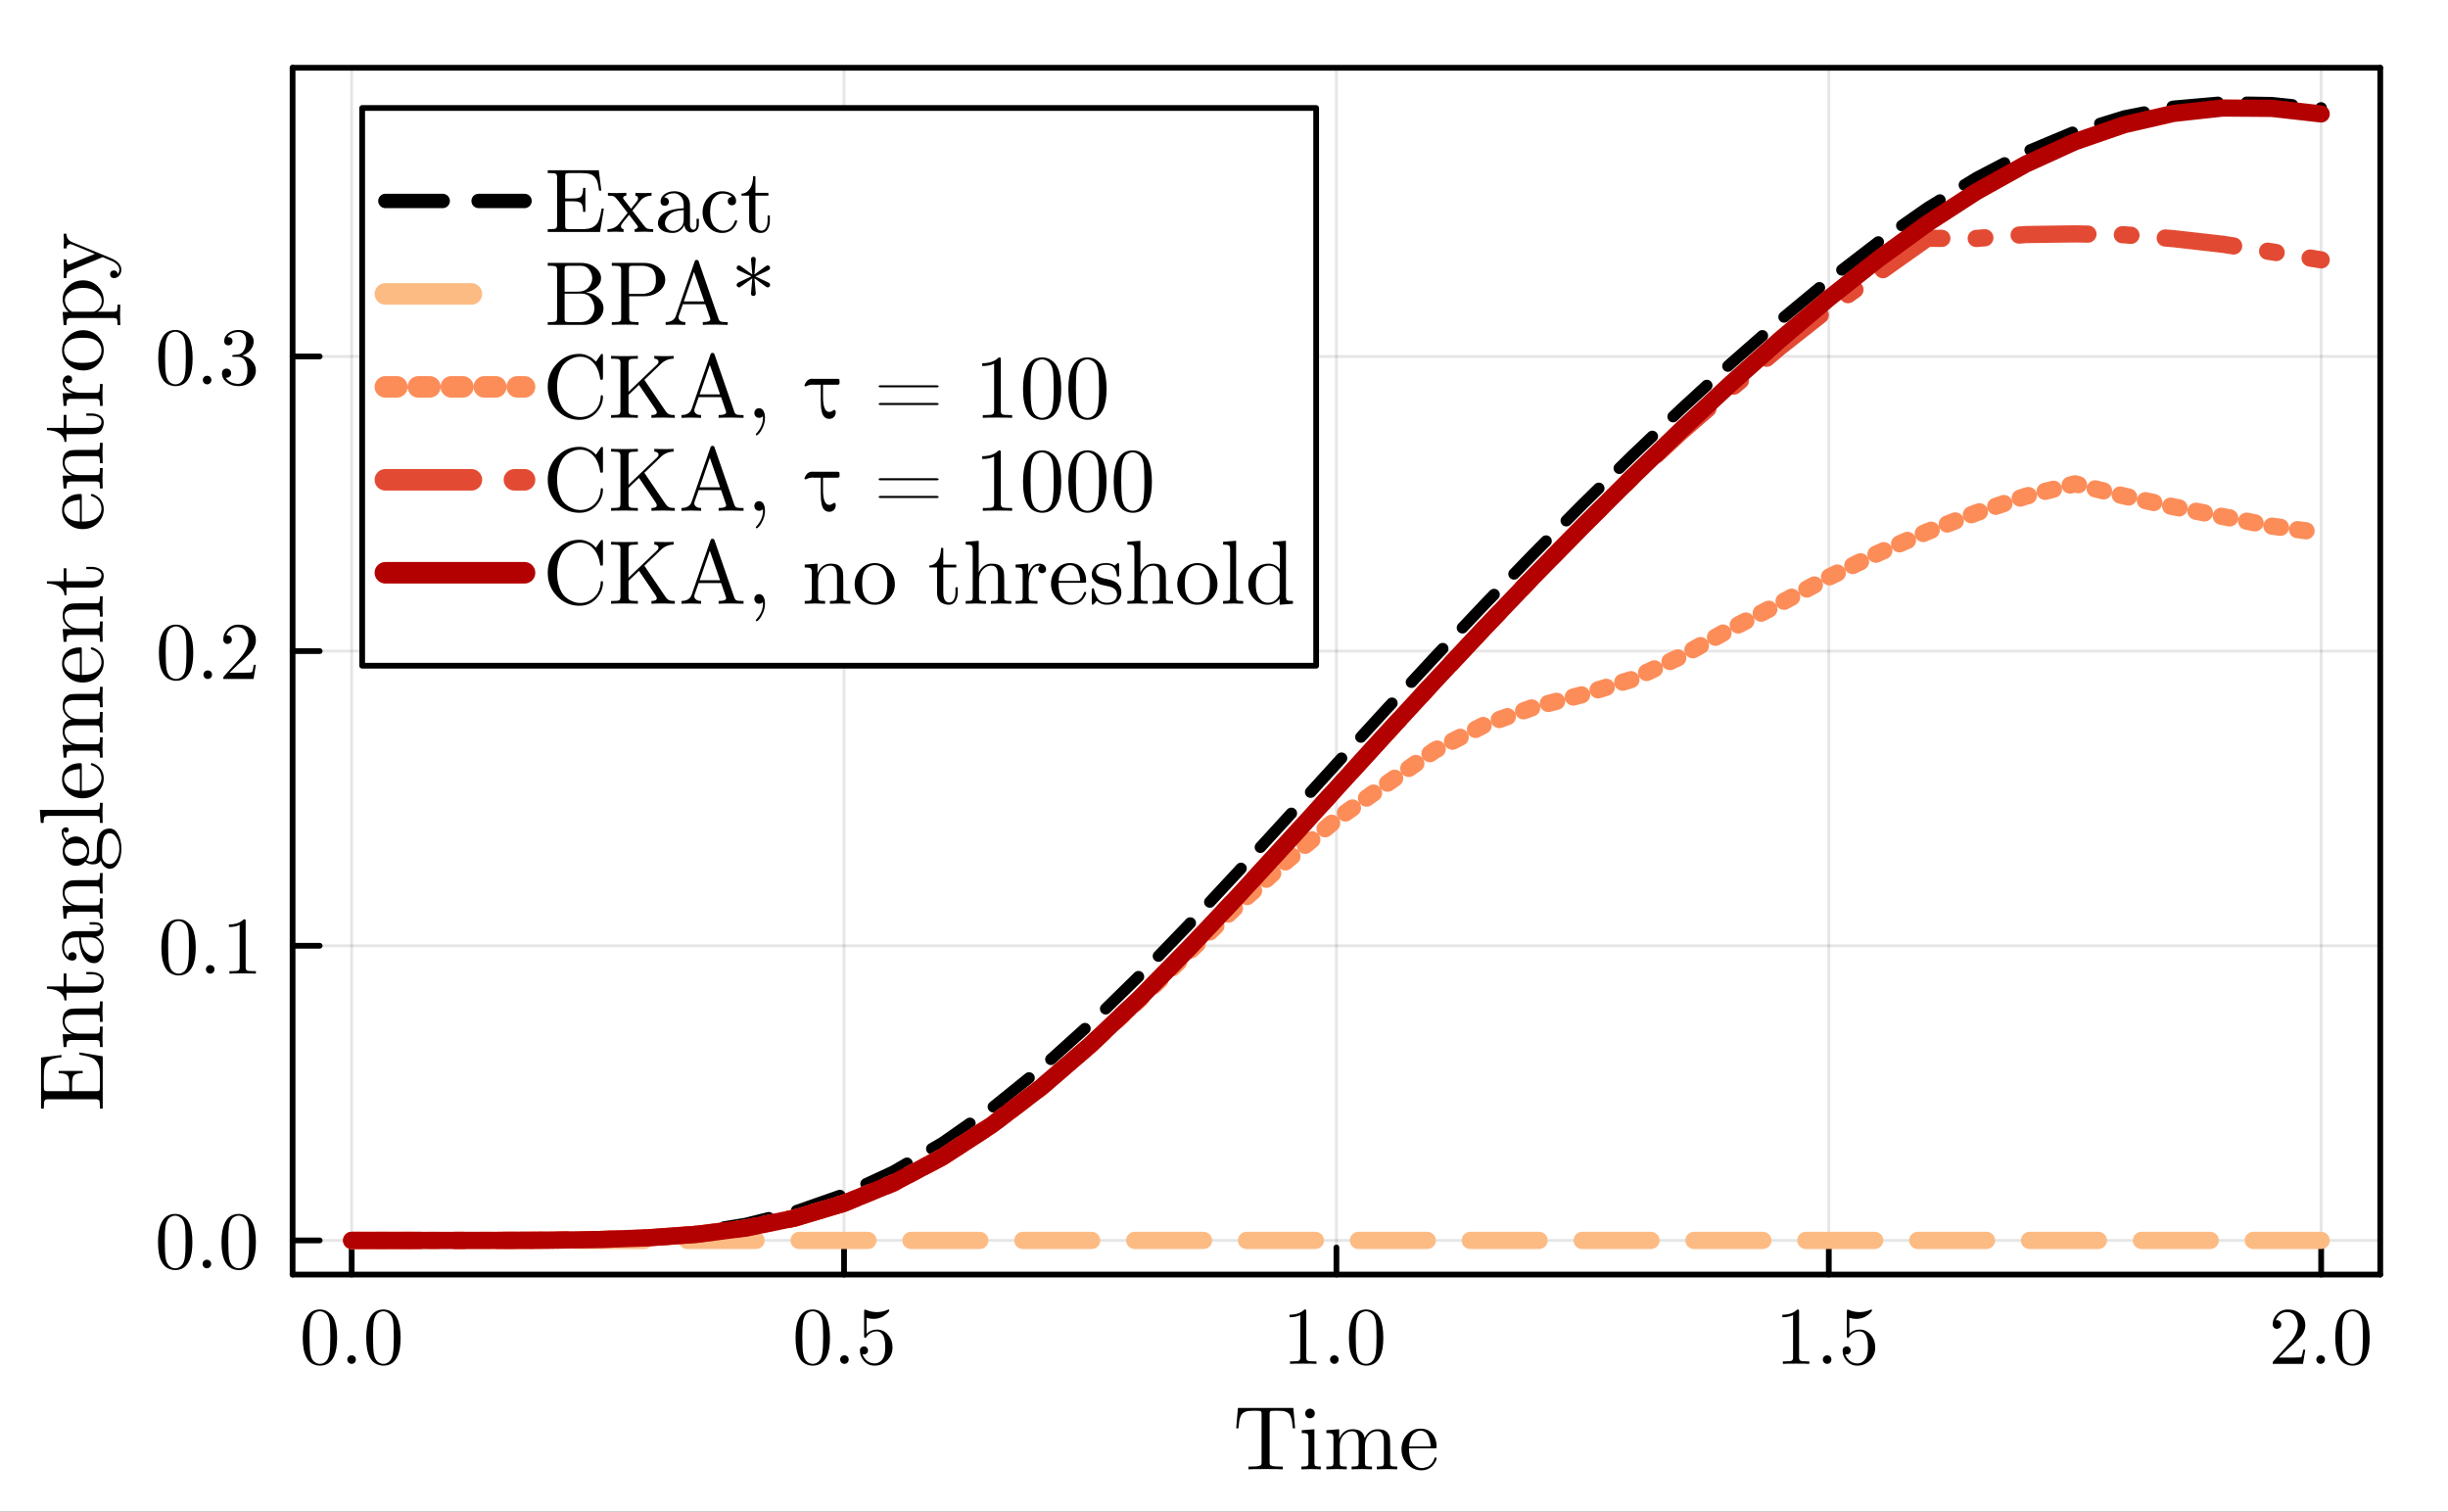 <?xml version="1.0" encoding="utf-8"?>
<svg xmlns="http://www.w3.org/2000/svg" xmlns:xlink="http://www.w3.org/1999/xlink" width="426.75" height="263.5" viewBox="0 0 1707 1054">
<rect x="0" y="0" width="1707" height="1054" fill="#333333" stroke="none"/>
<defs>
  <clipPath id="clip570">
    <rect x="0" y="0" width="1707" height="1054"/>
  </clipPath>
</defs>
<path clip-path="url(#clip570)" d="M0 1054 L1707 1054 L1707 0 L0 0  Z" fill="#ffffff" fill-rule="evenodd" fill-opacity="1"/>
<defs>
  <clipPath id="clip571">
    <rect x="341" y="0" width="1196" height="1054"/>
  </clipPath>
</defs>
<path clip-path="url(#clip570)" d="M204.02 888.691 L1659.76 888.691 L1659.76 47.253 L204.02 47.253  Z" fill="#ffffff" fill-rule="evenodd" fill-opacity="1"/>
<defs>
  <clipPath id="clip572">
    <rect x="204" y="47" width="1457" height="842"/>
  </clipPath>
</defs>
<polyline clip-path="url(#clip572)" style="stroke:#000000; stroke-linecap:round; stroke-linejoin:round; stroke-width:2; stroke-opacity:0.1; fill:none" points="245.22,888.691 245.22,47.253 "/>
<polyline clip-path="url(#clip572)" style="stroke:#000000; stroke-linecap:round; stroke-linejoin:round; stroke-width:2; stroke-opacity:0.1; fill:none" points="588.555,888.691 588.555,47.253 "/>
<polyline clip-path="url(#clip572)" style="stroke:#000000; stroke-linecap:round; stroke-linejoin:round; stroke-width:2; stroke-opacity:0.1; fill:none" points="931.89,888.691 931.89,47.253 "/>
<polyline clip-path="url(#clip572)" style="stroke:#000000; stroke-linecap:round; stroke-linejoin:round; stroke-width:2; stroke-opacity:0.1; fill:none" points="1275.23,888.691 1275.23,47.253 "/>
<polyline clip-path="url(#clip572)" style="stroke:#000000; stroke-linecap:round; stroke-linejoin:round; stroke-width:2; stroke-opacity:0.1; fill:none" points="1618.56,888.691 1618.56,47.253 "/>
<polyline clip-path="url(#clip570)" style="stroke:#000000; stroke-linecap:round; stroke-linejoin:round; stroke-width:4.001; stroke-opacity:1; fill:none" points="204.02,888.691 1659.76,888.691 "/>
<polyline clip-path="url(#clip570)" style="stroke:#000000; stroke-linecap:round; stroke-linejoin:round; stroke-width:4.001; stroke-opacity:1; fill:none" points="204.02,47.253 1659.76,47.253 "/>
<polyline clip-path="url(#clip570)" style="stroke:#000000; stroke-linecap:round; stroke-linejoin:round; stroke-width:4.001; stroke-opacity:1; fill:none" points="245.22,888.691 245.22,869.79 "/>
<polyline clip-path="url(#clip570)" style="stroke:#000000; stroke-linecap:round; stroke-linejoin:round; stroke-width:4.001; stroke-opacity:1; fill:none" points="588.555,888.691 588.555,869.79 "/>
<polyline clip-path="url(#clip570)" style="stroke:#000000; stroke-linecap:round; stroke-linejoin:round; stroke-width:4.001; stroke-opacity:1; fill:none" points="931.89,888.691 931.89,869.79 "/>
<polyline clip-path="url(#clip570)" style="stroke:#000000; stroke-linecap:round; stroke-linejoin:round; stroke-width:4.001; stroke-opacity:1; fill:none" points="1275.23,888.691 1275.23,869.79 "/>
<polyline clip-path="url(#clip570)" style="stroke:#000000; stroke-linecap:round; stroke-linejoin:round; stroke-width:4.001; stroke-opacity:1; fill:none" points="1618.56,888.691 1618.56,869.79 "/>
<path clip-path="url(#clip570)" d="M211.109 932.753 Q211.109 924.387 213.221 919.828 Q216.167 913.046 223.114 913.046 Q224.587 913.046 226.115 913.463 Q227.671 913.852 229.617 915.381 Q231.59 916.91 232.784 919.411 Q235.063 924.248 235.063 932.753 Q235.063 941.065 232.951 945.595 Q229.867 952.211 223.058 952.211 Q220.502 952.211 217.89 950.905 Q215.305 949.598 213.666 946.457 Q211.109 941.76 211.109 932.753 M215.833 932.059 Q215.833 940.648 216.445 944.067 Q217.139 947.764 219.029 949.376 Q220.947 950.96 223.058 950.96 Q225.337 950.96 227.227 949.265 Q229.144 947.541 229.728 943.844 Q230.367 940.203 230.339 932.059 Q230.339 924.137 229.783 920.968 Q229.033 917.271 227.032 915.798 Q225.059 914.297 223.058 914.297 Q222.308 914.297 221.502 914.519 Q220.724 914.741 219.585 915.381 Q218.446 916.02 217.556 917.604 Q216.695 919.189 216.278 921.579 Q215.833 924.665 215.833 932.059 Z" fill="#000000" fill-rule="evenodd" fill-opacity="1" /><path clip-path="url(#clip570)" d="M243.038 950.043 Q242.177 949.126 242.177 947.93 Q242.177 946.735 243.038 945.873 Q243.9 944.984 245.206 944.984 Q246.456 944.984 247.29 945.818 Q248.152 946.624 248.152 947.958 Q248.152 949.265 247.235 950.126 Q246.345 950.96 245.206 950.96 Q243.9 950.96 243.038 950.043 Z" fill="#000000" fill-rule="evenodd" fill-opacity="1" /><path clip-path="url(#clip570)" d="M255.377 932.753 Q255.377 924.387 257.489 919.828 Q260.434 913.046 267.381 913.046 Q268.854 913.046 270.382 913.463 Q271.939 913.852 273.884 915.381 Q275.857 916.91 277.052 919.411 Q279.33 924.248 279.33 932.753 Q279.33 941.065 277.218 945.595 Q274.134 952.211 267.326 952.211 Q264.769 952.211 262.157 950.905 Q259.573 949.598 257.933 946.457 Q255.377 941.76 255.377 932.753 M260.101 932.059 Q260.101 940.648 260.712 944.067 Q261.407 947.764 263.296 949.376 Q265.214 950.96 267.326 950.96 Q269.604 950.96 271.494 949.265 Q273.411 947.541 273.995 943.844 Q274.634 940.203 274.606 932.059 Q274.606 924.137 274.051 920.968 Q273.3 917.271 271.299 915.798 Q269.326 914.297 267.326 914.297 Q266.575 914.297 265.77 914.519 Q264.991 914.741 263.852 915.381 Q262.713 916.02 261.824 917.604 Q260.962 919.189 260.545 921.579 Q260.101 924.665 260.101 932.059 Z" fill="#000000" fill-rule="evenodd" fill-opacity="1" /><path clip-path="url(#clip570)" d="M554.75 932.753 Q554.75 924.387 556.862 919.828 Q559.808 913.046 566.755 913.046 Q568.228 913.046 569.756 913.463 Q571.312 913.852 573.257 915.381 Q575.23 916.91 576.425 919.411 Q578.704 924.248 578.704 932.753 Q578.704 941.065 576.592 945.595 Q573.507 952.211 566.699 952.211 Q564.143 952.211 561.531 950.905 Q558.946 949.598 557.307 946.457 Q554.75 941.76 554.75 932.753 M559.474 932.059 Q559.474 940.648 560.086 944.067 Q560.78 947.764 562.67 949.376 Q564.587 950.96 566.699 950.96 Q568.978 950.96 570.868 949.265 Q572.785 947.541 573.368 943.844 Q574.008 940.203 573.98 932.059 Q573.98 924.137 573.424 920.968 Q572.674 917.271 570.673 915.798 Q568.7 914.297 566.699 914.297 Q565.949 914.297 565.143 914.519 Q564.365 914.741 563.226 915.381 Q562.086 916.02 561.197 917.604 Q560.336 919.189 559.919 921.579 Q559.474 924.665 559.474 932.059 Z" fill="#000000" fill-rule="evenodd" fill-opacity="1" /><path clip-path="url(#clip570)" d="M586.679 950.043 Q585.818 949.126 585.818 947.93 Q585.818 946.735 586.679 945.873 Q587.541 944.984 588.847 944.984 Q590.097 944.984 590.931 945.818 Q591.792 946.624 591.792 947.958 Q591.792 949.265 590.875 950.126 Q589.986 950.96 588.847 950.96 Q587.541 950.96 586.679 950.043 Z" fill="#000000" fill-rule="evenodd" fill-opacity="1" /><path clip-path="url(#clip570)" d="M599.629 941.787 Q599.629 940.092 600.546 939.452 Q601.463 938.785 602.435 938.785 Q603.741 938.785 604.492 939.619 Q605.27 940.425 605.27 941.565 Q605.27 942.705 604.492 943.538 Q603.741 944.345 602.435 944.345 Q601.796 944.345 601.463 944.233 Q602.213 946.846 604.492 948.736 Q606.798 950.627 609.827 950.627 Q613.634 950.627 615.913 946.93 Q617.274 944.539 617.274 939.119 Q617.274 934.338 616.246 931.947 Q614.662 928.306 611.411 928.306 Q606.798 928.306 604.075 932.281 Q603.741 932.781 603.352 932.809 Q602.797 932.809 602.658 932.503 Q602.547 932.17 602.547 931.308 L602.547 914.463 Q602.547 913.101 603.102 913.101 Q603.325 913.101 603.797 913.268 Q607.382 914.853 611.355 914.88 Q615.44 914.88 619.109 913.213 Q619.386 913.046 619.553 913.046 Q620.109 913.046 620.137 913.685 Q620.137 913.908 619.664 914.575 Q619.22 915.214 618.247 916.076 Q617.274 916.91 616.024 917.716 Q614.773 918.522 612.939 919.078 Q611.133 919.606 609.132 919.606 Q606.743 919.606 604.297 918.855 L604.297 929.946 Q607.243 927.055 611.522 927.055 Q616.08 927.055 619.22 930.724 Q622.36 934.393 622.36 939.508 Q622.36 944.873 618.636 948.542 Q614.94 952.211 609.938 952.211 Q605.381 952.211 602.491 948.959 Q599.629 945.707 599.629 941.787 Z" fill="#000000" fill-rule="evenodd" fill-opacity="1" /><path clip-path="url(#clip570)" d="M899.197 918.466 L899.197 916.687 Q906.033 916.687 909.562 913.046 Q910.535 913.046 910.701 913.268 Q910.868 913.491 910.868 914.519 L910.868 946.457 Q910.868 948.153 911.702 948.681 Q912.535 949.209 916.176 949.209 L917.982 949.209 L917.982 950.96 Q915.981 950.793 908.756 950.793 Q901.531 950.793 899.558 950.96 L899.558 949.209 L901.364 949.209 Q904.949 949.209 905.81 948.709 Q906.672 948.18 906.672 946.457 L906.672 916.965 Q903.699 918.466 899.197 918.466 Z" fill="#000000" fill-rule="evenodd" fill-opacity="1" /><path clip-path="url(#clip570)" d="M928.291 950.043 Q927.43 949.126 927.43 947.93 Q927.43 946.735 928.291 945.873 Q929.153 944.984 930.459 944.984 Q931.709 944.984 932.543 945.818 Q933.405 946.624 933.405 947.958 Q933.405 949.265 932.488 950.126 Q931.598 950.96 930.459 950.96 Q929.153 950.96 928.291 950.043 Z" fill="#000000" fill-rule="evenodd" fill-opacity="1" /><path clip-path="url(#clip570)" d="M940.63 932.753 Q940.63 924.387 942.742 919.828 Q945.687 913.046 952.634 913.046 Q954.107 913.046 955.635 913.463 Q957.192 913.852 959.137 915.381 Q961.11 916.91 962.305 919.411 Q964.583 924.248 964.583 932.753 Q964.583 941.065 962.471 945.595 Q959.387 952.211 952.579 952.211 Q950.022 952.211 947.41 950.905 Q944.826 949.598 943.186 946.457 Q940.63 941.76 940.63 932.753 M945.354 932.059 Q945.354 940.648 945.965 944.067 Q946.66 947.764 948.549 949.376 Q950.467 950.96 952.579 950.96 Q954.857 950.96 956.747 949.265 Q958.664 947.541 959.248 943.844 Q959.887 940.203 959.859 932.059 Q959.859 924.137 959.303 920.968 Q958.553 917.271 956.552 915.798 Q954.579 914.297 952.579 914.297 Q951.828 914.297 951.023 914.519 Q950.244 914.741 949.105 915.381 Q947.966 916.02 947.077 917.604 Q946.215 919.189 945.798 921.579 Q945.354 924.665 945.354 932.059 Z" fill="#000000" fill-rule="evenodd" fill-opacity="1" /><path clip-path="url(#clip570)" d="M1242.84 918.466 L1242.84 916.687 Q1249.67 916.687 1253.2 913.046 Q1254.18 913.046 1254.34 913.268 Q1254.51 913.491 1254.51 914.519 L1254.51 946.457 Q1254.51 948.153 1255.34 948.681 Q1256.18 949.209 1259.82 949.209 L1261.62 949.209 L1261.62 950.96 Q1259.62 950.793 1252.4 950.793 Q1245.17 950.793 1243.2 950.96 L1243.2 949.209 L1245.01 949.209 Q1248.59 949.209 1249.45 948.709 Q1250.31 948.18 1250.31 946.457 L1250.31 916.965 Q1247.34 918.466 1242.84 918.466 Z" fill="#000000" fill-rule="evenodd" fill-opacity="1" /><path clip-path="url(#clip570)" d="M1271.93 950.043 Q1271.07 949.126 1271.07 947.93 Q1271.07 946.735 1271.93 945.873 Q1272.79 944.984 1274.1 944.984 Q1275.35 944.984 1276.18 945.818 Q1277.05 946.624 1277.05 947.958 Q1277.05 949.265 1276.13 950.126 Q1275.24 950.96 1274.1 950.96 Q1272.79 950.96 1271.93 950.043 Z" fill="#000000" fill-rule="evenodd" fill-opacity="1" /><path clip-path="url(#clip570)" d="M1284.88 941.787 Q1284.88 940.092 1285.8 939.452 Q1286.72 938.785 1287.69 938.785 Q1288.99 938.785 1289.74 939.619 Q1290.52 940.425 1290.52 941.565 Q1290.52 942.705 1289.74 943.538 Q1288.99 944.345 1287.69 944.345 Q1287.05 944.345 1286.72 944.233 Q1287.47 946.846 1289.74 948.736 Q1292.05 950.627 1295.08 950.627 Q1298.89 950.627 1301.17 946.93 Q1302.53 944.539 1302.53 939.119 Q1302.53 934.338 1301.5 931.947 Q1299.92 928.306 1296.66 928.306 Q1292.05 928.306 1289.33 932.281 Q1288.99 932.781 1288.61 932.809 Q1288.05 932.809 1287.91 932.503 Q1287.8 932.17 1287.8 931.308 L1287.8 914.463 Q1287.8 913.101 1288.36 913.101 Q1288.58 913.101 1289.05 913.268 Q1292.63 914.853 1296.61 914.88 Q1300.69 914.88 1304.36 913.213 Q1304.64 913.046 1304.81 913.046 Q1305.36 913.046 1305.39 913.685 Q1305.39 913.908 1304.92 914.575 Q1304.47 915.214 1303.5 916.076 Q1302.53 916.91 1301.28 917.716 Q1300.03 918.522 1298.19 919.078 Q1296.39 919.606 1294.39 919.606 Q1292 919.606 1289.55 918.855 L1289.55 929.946 Q1292.5 927.055 1296.78 927.055 Q1301.33 927.055 1304.47 930.724 Q1307.61 934.393 1307.61 939.508 Q1307.61 944.873 1303.89 948.542 Q1300.19 952.211 1295.19 952.211 Q1290.63 952.211 1287.74 948.959 Q1284.88 945.707 1284.88 941.787 Z" fill="#000000" fill-rule="evenodd" fill-opacity="1" /><path clip-path="url(#clip570)" d="M1584.76 950.96 Q1584.76 949.932 1584.84 949.626 Q1584.95 949.32 1585.39 948.848 L1596.32 936.673 Q1602.29 929.946 1602.29 924.081 Q1602.29 920.273 1600.29 917.549 Q1598.32 914.825 1594.68 914.825 Q1592.18 914.825 1590.06 916.354 Q1587.95 917.882 1586.98 920.606 Q1587.15 920.551 1587.73 920.551 Q1589.15 920.551 1589.92 921.44 Q1590.73 922.33 1590.73 923.525 Q1590.73 925.054 1589.73 925.804 Q1588.76 926.527 1587.78 926.527 Q1587.4 926.527 1586.87 926.444 Q1586.37 926.36 1585.56 925.582 Q1584.76 924.776 1584.76 923.358 Q1584.76 919.383 1587.76 916.215 Q1590.79 913.046 1595.4 913.046 Q1600.62 913.046 1604.04 916.159 Q1607.49 919.244 1607.49 924.081 Q1607.49 925.777 1606.96 927.333 Q1606.46 928.862 1605.76 930.057 Q1605.1 931.252 1603.26 933.17 Q1601.43 935.088 1599.96 936.45 Q1598.48 937.812 1595.18 940.703 L1589.15 946.568 L1599.4 946.568 Q1604.4 946.568 1604.79 946.124 Q1605.35 945.317 1606.04 941.065 L1607.49 941.065 L1605.87 950.96 L1584.76 950.96 Z" fill="#000000" fill-rule="evenodd" fill-opacity="1" /><path clip-path="url(#clip570)" d="M1616.07 950.043 Q1615.21 949.126 1615.21 947.93 Q1615.21 946.735 1616.07 945.873 Q1616.93 944.984 1618.24 944.984 Q1619.49 944.984 1620.32 945.818 Q1621.19 946.624 1621.19 947.958 Q1621.19 949.265 1620.27 950.126 Q1619.38 950.96 1618.24 950.96 Q1616.93 950.96 1616.07 950.043 Z" fill="#000000" fill-rule="evenodd" fill-opacity="1" /><path clip-path="url(#clip570)" d="M1628.41 932.753 Q1628.41 924.387 1630.52 919.828 Q1633.47 913.046 1640.42 913.046 Q1641.89 913.046 1643.42 913.463 Q1644.97 913.852 1646.92 915.381 Q1648.89 916.91 1650.09 919.411 Q1652.37 924.248 1652.37 932.753 Q1652.37 941.065 1650.25 945.595 Q1647.17 952.211 1640.36 952.211 Q1637.8 952.211 1635.19 950.905 Q1632.61 949.598 1630.97 946.457 Q1628.41 941.76 1628.41 932.753 M1633.14 932.059 Q1633.14 940.648 1633.75 944.067 Q1634.44 947.764 1636.33 949.376 Q1638.25 950.96 1640.36 950.96 Q1642.64 950.96 1644.53 949.265 Q1646.45 947.541 1647.03 943.844 Q1647.67 940.203 1647.64 932.059 Q1647.64 924.137 1647.09 920.968 Q1646.33 917.271 1644.33 915.798 Q1642.36 914.297 1640.36 914.297 Q1639.61 914.297 1638.8 914.519 Q1638.03 914.741 1636.89 915.381 Q1635.75 916.02 1634.86 917.604 Q1634 919.189 1633.58 921.579 Q1633.14 924.665 1633.14 932.059 Z" fill="#000000" fill-rule="evenodd" fill-opacity="1" /><path clip-path="url(#clip570)" d="M862.017 995.884 L863.221 981.677 L901.848 981.677 L903.052 995.884 L901.477 995.884 Q901.23 993.043 900.983 991.406 Q900.767 989.769 900.211 988.225 Q899.686 986.65 899.007 985.909 Q898.358 985.136 897.093 984.55 Q895.827 983.932 894.19 983.778 Q892.554 983.623 890.084 983.623 Q887.181 983.623 886.471 983.747 Q885.699 983.932 885.514 984.488 Q885.329 985.013 885.329 986.156 L885.329 1019.48 Q885.329 1020.75 885.576 1021.27 Q885.854 1021.77 887.305 1022.17 Q888.756 1022.54 891.967 1022.54 L894.499 1022.54 L894.499 1024.48 Q891.905 1024.3 882.488 1024.3 Q873.133 1024.3 870.539 1024.48 L870.539 1022.54 L873.071 1022.54 Q876.282 1022.54 877.733 1022.17 Q879.215 1021.77 879.462 1021.27 Q879.709 1020.75 879.709 1019.48 L879.709 986.156 Q879.709 985.26 879.648 984.889 Q879.586 984.519 879.308 984.21 Q879.03 983.87 878.382 983.747 Q877.764 983.623 874.985 983.623 Q872.515 983.623 870.848 983.778 Q869.211 983.932 867.945 984.55 Q866.68 985.136 866 985.909 Q865.352 986.65 864.796 988.225 Q864.271 989.769 864.055 991.406 Q863.839 993.043 863.592 995.884 L862.017 995.884 Z" fill="#000000" fill-rule="evenodd" fill-opacity="1" /><path clip-path="url(#clip570)" d="M907.467 1024.48 L907.467 1022.54 Q910.832 1022.54 911.604 1022.14 Q912.376 1021.7 912.376 1019.67 L912.376 1002.65 Q912.376 1000.3 911.574 999.745 Q910.802 999.189 907.714 999.189 L907.714 997.212 L916.545 996.533 L916.545 1019.73 Q916.545 1021.61 917.224 1022.07 Q917.903 1022.54 920.991 1022.54 L920.991 1024.48 Q914.538 1024.3 914.414 1024.3 Q913.55 1024.3 907.467 1024.48 M910.122 985.507 Q910.122 984.241 911.079 983.222 Q912.068 982.172 913.457 982.172 Q914.846 982.172 915.834 983.129 Q916.822 984.056 916.822 985.538 Q916.822 986.99 915.834 987.947 Q914.846 988.874 913.457 988.874 Q912.006 988.874 911.049 987.854 Q910.122 986.835 910.122 985.507 Z" fill="#000000" fill-rule="evenodd" fill-opacity="1" /><path clip-path="url(#clip570)" d="M924.912 1024.48 L924.912 1022.54 Q928.278 1022.54 929.049 1022.14 Q929.821 1021.7 929.821 1019.67 L929.821 1002.71 Q929.821 1000.36 928.988 999.776 Q928.185 999.189 924.912 999.189 L924.912 997.212 L933.804 996.533 L933.804 1003.17 Q936.768 996.533 943.16 996.533 Q950.57 996.533 951.589 1002.71 Q952.67 1000.3 954.924 998.417 Q957.209 996.533 960.759 996.533 Q965.514 996.533 967.398 998.88 Q968.787 1000.46 969.065 1002.22 Q969.343 1003.98 969.343 1008.55 L969.343 1020.62 Q969.405 1021.95 970.424 1022.26 Q971.442 1022.54 974.283 1022.54 L974.283 1024.48 Q967.83 1024.3 967.212 1024.3 Q966.718 1024.3 960.049 1024.48 L960.049 1022.54 Q963.415 1022.54 964.187 1022.14 Q964.989 1021.7 964.989 1019.67 L964.989 1004.93 Q964.989 1001.72 964.001 999.838 Q963.013 997.923 960.296 997.923 Q957.023 997.923 954.399 1000.67 Q951.774 1003.42 951.774 1008.05 L951.774 1019.67 Q951.774 1021.7 952.546 1022.14 Q953.349 1022.54 956.715 1022.54 L956.715 1024.48 Q950.261 1024.3 949.613 1024.3 Q949.119 1024.3 942.481 1024.48 L942.481 1022.54 Q945.846 1022.54 946.618 1022.14 Q947.421 1021.7 947.421 1019.67 L947.421 1004.93 Q947.421 1001.72 946.433 999.838 Q945.445 997.923 942.728 997.923 Q939.455 997.923 936.83 1000.67 Q934.206 1003.42 934.206 1008.05 L934.206 1019.67 Q934.206 1021.7 934.978 1022.14 Q935.78 1022.54 939.115 1022.54 L939.115 1024.48 Q932.662 1024.3 932.044 1024.3 Q931.55 1024.3 924.912 1024.48 Z" fill="#000000" fill-rule="evenodd" fill-opacity="1" /><path clip-path="url(#clip570)" d="M977.278 1010.55 Q977.278 1004.59 981.107 1000.36 Q984.935 996.131 990.431 996.131 Q995.989 996.131 998.861 999.745 Q1001.76 1003.36 1001.76 1008.55 Q1001.76 1009.5 1001.52 1009.69 Q1001.27 1009.88 1000.19 1009.88 L982.527 1009.88 Q982.527 1016.33 984.441 1019.36 Q987.097 1023.59 991.574 1023.59 Q992.191 1023.59 992.932 1023.46 Q993.673 1023.34 995.186 1022.82 Q996.699 1022.26 998.027 1020.81 Q999.355 1019.36 1000.13 1017.07 Q1000.31 1016.18 1000.93 1016.21 Q1001.76 1016.21 1001.76 1016.95 Q1001.76 1017.5 1001.15 1018.77 Q1000.56 1020.01 999.416 1021.49 Q998.274 1022.97 996.051 1024.08 Q993.859 1025.19 991.203 1025.19 Q985.646 1025.19 981.446 1020.99 Q977.278 1016.76 977.278 1010.55 M982.589 1008.55 L997.595 1008.55 Q997.595 1007.22 997.348 1005.74 Q997.131 1004.25 996.452 1002.22 Q995.804 1000.15 994.26 998.849 Q992.716 997.552 990.431 997.552 Q989.412 997.552 988.301 997.985 Q987.22 998.417 985.893 999.467 Q984.565 1000.52 983.639 1002.9 Q982.712 1005.27 982.589 1008.55 Z" fill="#000000" fill-rule="evenodd" fill-opacity="1" /><polyline clip-path="url(#clip572)" style="stroke:#000000; stroke-linecap:round; stroke-linejoin:round; stroke-width:2; stroke-opacity:0.1; fill:none" points="204.02,864.877 1659.76,864.877 "/>
<polyline clip-path="url(#clip572)" style="stroke:#000000; stroke-linecap:round; stroke-linejoin:round; stroke-width:2; stroke-opacity:0.1; fill:none" points="204.02,659.429 1659.76,659.429 "/>
<polyline clip-path="url(#clip572)" style="stroke:#000000; stroke-linecap:round; stroke-linejoin:round; stroke-width:2; stroke-opacity:0.1; fill:none" points="204.02,453.981 1659.76,453.981 "/>
<polyline clip-path="url(#clip572)" style="stroke:#000000; stroke-linecap:round; stroke-linejoin:round; stroke-width:2; stroke-opacity:0.1; fill:none" points="204.02,248.533 1659.76,248.533 "/>
<polyline clip-path="url(#clip570)" style="stroke:#000000; stroke-linecap:round; stroke-linejoin:round; stroke-width:4.001; stroke-opacity:1; fill:none" points="204.02,888.691 204.02,47.253 "/>
<polyline clip-path="url(#clip570)" style="stroke:#000000; stroke-linecap:round; stroke-linejoin:round; stroke-width:4.001; stroke-opacity:1; fill:none" points="1659.76,888.691 1659.76,47.253 "/>
<polyline clip-path="url(#clip570)" style="stroke:#000000; stroke-linecap:round; stroke-linejoin:round; stroke-width:4.001; stroke-opacity:1; fill:none" points="204.02,864.877 222.915,864.877 "/>
<polyline clip-path="url(#clip570)" style="stroke:#000000; stroke-linecap:round; stroke-linejoin:round; stroke-width:4.001; stroke-opacity:1; fill:none" points="204.02,659.429 222.915,659.429 "/>
<polyline clip-path="url(#clip570)" style="stroke:#000000; stroke-linecap:round; stroke-linejoin:round; stroke-width:4.001; stroke-opacity:1; fill:none" points="204.02,453.981 222.915,453.981 "/>
<polyline clip-path="url(#clip570)" style="stroke:#000000; stroke-linecap:round; stroke-linejoin:round; stroke-width:4.001; stroke-opacity:1; fill:none" points="204.02,248.533 222.915,248.533 "/>
<path clip-path="url(#clip570)" d="M110.194 866.114 Q110.194 857.747 112.306 853.189 Q115.251 846.406 122.198 846.406 Q123.671 846.406 125.199 846.823 Q126.756 847.212 128.701 848.741 Q130.674 850.27 131.869 852.772 Q134.147 857.608 134.147 866.114 Q134.147 874.425 132.035 878.956 Q128.951 885.571 122.143 885.571 Q119.586 885.571 116.974 884.265 Q114.39 882.959 112.75 879.818 Q110.194 875.12 110.194 866.114 M114.918 865.419 Q114.918 874.008 115.529 877.427 Q116.224 881.124 118.113 882.736 Q120.031 884.321 122.143 884.321 Q124.421 884.321 126.311 882.625 Q128.228 880.902 128.812 877.205 Q129.451 873.563 129.423 865.419 Q129.423 857.497 128.868 854.328 Q128.117 850.631 126.117 849.158 Q124.144 847.657 122.143 847.657 Q121.392 847.657 120.587 847.88 Q119.809 848.102 118.669 848.741 Q117.53 849.381 116.641 850.965 Q115.779 852.549 115.362 854.94 Q114.918 858.025 114.918 865.419 Z" fill="#000000" fill-rule="evenodd" fill-opacity="1" /><path clip-path="url(#clip570)" d="M142.123 883.403 Q141.261 882.486 141.261 881.291 Q141.261 880.096 142.123 879.234 Q142.984 878.344 144.29 878.344 Q145.541 878.344 146.374 879.178 Q147.236 879.984 147.236 881.319 Q147.236 882.625 146.319 883.487 Q145.43 884.321 144.29 884.321 Q142.984 884.321 142.123 883.403 Z" fill="#000000" fill-rule="evenodd" fill-opacity="1" /><path clip-path="url(#clip570)" d="M154.461 866.114 Q154.461 857.747 156.573 853.189 Q159.518 846.406 166.466 846.406 Q167.938 846.406 169.467 846.823 Q171.023 847.212 172.968 848.741 Q174.941 850.27 176.136 852.772 Q178.415 857.608 178.415 866.114 Q178.415 874.425 176.303 878.956 Q173.218 885.571 166.41 885.571 Q163.853 885.571 161.241 884.265 Q158.657 882.959 157.017 879.818 Q154.461 875.12 154.461 866.114 M159.185 865.419 Q159.185 874.008 159.796 877.427 Q160.491 881.124 162.381 882.736 Q164.298 884.321 166.41 884.321 Q168.689 884.321 170.578 882.625 Q172.496 880.902 173.079 877.205 Q173.718 873.563 173.691 865.419 Q173.691 857.497 173.135 854.328 Q172.385 850.631 170.384 849.158 Q168.411 847.657 166.41 847.657 Q165.66 847.657 164.854 847.88 Q164.076 848.102 162.936 848.741 Q161.797 849.381 160.908 850.965 Q160.046 852.549 159.63 854.94 Q159.185 858.025 159.185 865.419 Z" fill="#000000" fill-rule="evenodd" fill-opacity="1" /><path clip-path="url(#clip570)" d="M112.528 660.666 Q112.528 652.299 114.64 647.741 Q117.585 640.958 124.533 640.958 Q126.005 640.958 127.534 641.375 Q129.09 641.764 131.035 643.293 Q133.008 644.822 134.203 647.324 Q136.482 652.16 136.482 660.666 Q136.482 668.977 134.37 673.508 Q131.285 680.123 124.477 680.123 Q121.92 680.123 119.308 678.817 Q116.724 677.511 115.084 674.37 Q112.528 669.672 112.528 660.666 M117.252 659.971 Q117.252 668.56 117.863 671.979 Q118.558 675.676 120.448 677.288 Q122.365 678.873 124.477 678.873 Q126.756 678.873 128.645 677.177 Q130.563 675.454 131.146 671.757 Q131.785 668.115 131.758 659.971 Q131.758 652.049 131.202 648.88 Q130.452 645.183 128.451 643.71 Q126.478 642.209 124.477 642.209 Q123.727 642.209 122.921 642.431 Q122.143 642.654 121.003 643.293 Q119.864 643.932 118.975 645.517 Q118.113 647.101 117.697 649.492 Q117.252 652.577 117.252 659.971 Z" fill="#000000" fill-rule="evenodd" fill-opacity="1" /><path clip-path="url(#clip570)" d="M144.457 677.955 Q143.596 677.038 143.596 675.843 Q143.596 674.648 144.457 673.786 Q145.318 672.896 146.624 672.896 Q147.875 672.896 148.709 673.73 Q149.57 674.536 149.57 675.871 Q149.57 677.177 148.653 678.039 Q147.764 678.873 146.624 678.873 Q145.318 678.873 144.457 677.955 Z" fill="#000000" fill-rule="evenodd" fill-opacity="1" /><path clip-path="url(#clip570)" d="M159.63 646.379 L159.63 644.6 Q166.466 644.6 169.995 640.958 Q170.967 640.958 171.134 641.181 Q171.301 641.403 171.301 642.431 L171.301 674.37 Q171.301 676.065 172.134 676.593 Q172.968 677.121 176.608 677.121 L178.415 677.121 L178.415 678.873 Q176.414 678.706 169.189 678.706 Q161.964 678.706 159.991 678.873 L159.991 677.121 L161.797 677.121 Q165.382 677.121 166.243 676.621 Q167.105 676.093 167.105 674.37 L167.105 644.878 Q164.131 646.379 159.63 646.379 Z" fill="#000000" fill-rule="evenodd" fill-opacity="1" /><path clip-path="url(#clip570)" d="M110.805 455.218 Q110.805 446.851 112.917 442.293 Q115.863 435.51 122.81 435.51 Q124.282 435.51 125.811 435.927 Q127.367 436.316 129.312 437.845 Q131.285 439.374 132.48 441.876 Q134.759 446.712 134.759 455.218 Q134.759 463.529 132.647 468.06 Q129.562 474.675 122.754 474.675 Q120.198 474.675 117.585 473.369 Q115.001 472.062 113.362 468.921 Q110.805 464.224 110.805 455.218 M115.529 454.523 Q115.529 463.112 116.14 466.531 Q116.835 470.228 118.725 471.84 Q120.642 473.424 122.754 473.424 Q125.033 473.424 126.922 471.729 Q128.84 470.006 129.423 466.309 Q130.062 462.667 130.035 454.523 Q130.035 446.601 129.479 443.432 Q128.729 439.735 126.728 438.262 Q124.755 436.761 122.754 436.761 Q122.004 436.761 121.198 436.983 Q120.42 437.206 119.281 437.845 Q118.141 438.484 117.252 440.069 Q116.391 441.653 115.974 444.044 Q115.529 447.129 115.529 454.523 Z" fill="#000000" fill-rule="evenodd" fill-opacity="1" /><path clip-path="url(#clip570)" d="M142.734 472.507 Q141.873 471.59 141.873 470.395 Q141.873 469.199 142.734 468.338 Q143.596 467.448 144.902 467.448 Q146.152 467.448 146.986 468.282 Q147.847 469.088 147.847 470.422 Q147.847 471.729 146.93 472.591 Q146.041 473.424 144.902 473.424 Q143.596 473.424 142.734 472.507 Z" fill="#000000" fill-rule="evenodd" fill-opacity="1" /><path clip-path="url(#clip570)" d="M155.684 473.424 Q155.684 472.396 155.767 472.09 Q155.878 471.785 156.323 471.312 L167.244 459.137 Q173.218 452.41 173.218 446.545 Q173.218 442.737 171.217 440.013 Q169.244 437.289 165.604 437.289 Q163.103 437.289 160.991 438.818 Q158.879 440.347 157.907 443.071 Q158.073 443.015 158.657 443.015 Q160.074 443.015 160.852 443.905 Q161.658 444.794 161.658 445.989 Q161.658 447.518 160.658 448.269 Q159.685 448.991 158.713 448.991 Q158.323 448.991 157.796 448.908 Q157.295 448.825 156.489 448.046 Q155.684 447.24 155.684 445.823 Q155.684 441.848 158.685 438.679 Q161.714 435.51 166.327 435.51 Q171.551 435.51 174.969 438.623 Q178.415 441.709 178.415 446.545 Q178.415 448.241 177.887 449.798 Q177.386 451.326 176.692 452.522 Q176.025 453.717 174.191 455.635 Q172.357 457.553 170.884 458.915 Q169.411 460.277 166.104 463.168 L160.074 469.033 L170.328 469.033 Q175.33 469.033 175.719 468.588 Q176.275 467.782 176.97 463.529 L178.415 463.529 L176.803 473.424 L155.684 473.424 Z" fill="#000000" fill-rule="evenodd" fill-opacity="1" /><path clip-path="url(#clip570)" d="M110.36 249.77 Q110.36 241.403 112.472 236.844 Q115.418 230.062 122.365 230.062 Q123.838 230.062 125.366 230.479 Q126.922 230.868 128.868 232.397 Q130.841 233.926 132.035 236.428 Q134.314 241.264 134.314 249.77 Q134.314 258.081 132.202 262.612 Q129.118 269.227 122.309 269.227 Q119.753 269.227 117.141 267.921 Q114.556 266.614 112.917 263.473 Q110.36 258.776 110.36 249.77 M115.084 249.075 Q115.084 257.664 115.696 261.083 Q116.391 264.78 118.28 266.392 Q120.198 267.976 122.309 267.976 Q124.588 267.976 126.478 266.281 Q128.395 264.557 128.979 260.861 Q129.618 257.219 129.59 249.075 Q129.59 241.153 129.034 237.984 Q128.284 234.287 126.283 232.814 Q124.31 231.313 122.309 231.313 Q121.559 231.313 120.753 231.535 Q119.975 231.758 118.836 232.397 Q117.697 233.036 116.807 234.621 Q115.946 236.205 115.529 238.596 Q115.084 241.681 115.084 249.075 Z" fill="#000000" fill-rule="evenodd" fill-opacity="1" /><path clip-path="url(#clip570)" d="M142.289 267.059 Q141.428 266.142 141.428 264.947 Q141.428 263.751 142.289 262.89 Q143.151 262 144.457 262 Q145.707 262 146.541 262.834 Q147.403 263.64 147.403 264.974 Q147.403 266.281 146.486 267.143 Q145.596 267.976 144.457 267.976 Q143.151 267.976 142.289 267.059 Z" fill="#000000" fill-rule="evenodd" fill-opacity="1" /><path clip-path="url(#clip570)" d="M154.794 260.305 Q154.794 258.609 155.767 257.803 Q156.74 256.997 157.99 256.997 Q159.296 256.997 160.213 257.859 Q161.158 258.692 161.158 260.166 Q161.158 261.75 160.046 262.64 Q158.963 263.529 157.406 263.307 Q158.768 265.586 161.269 266.614 Q163.798 267.643 166.132 267.643 Q168.577 267.643 170.55 265.53 Q172.551 263.418 172.551 258.248 Q172.551 253.856 170.828 251.326 Q169.133 248.797 165.771 248.797 L163.27 248.797 Q162.408 248.797 162.158 248.714 Q161.908 248.63 161.908 248.158 Q161.908 247.602 162.77 247.49 Q163.631 247.49 164.993 247.324 Q168.3 247.213 170.05 244.35 Q171.634 241.681 171.634 237.873 Q171.634 234.398 169.967 232.953 Q168.327 231.48 166.188 231.48 Q164.187 231.48 161.992 232.314 Q159.796 233.148 158.601 235.01 Q162.131 235.01 162.131 237.873 Q162.131 239.124 161.325 239.958 Q160.547 240.764 159.241 240.764 Q157.99 240.764 157.156 239.985 Q156.323 239.179 156.323 237.817 Q156.323 234.565 159.213 232.314 Q162.131 230.062 166.41 230.062 Q170.634 230.062 173.746 232.286 Q176.886 234.51 176.886 237.929 Q176.886 241.292 174.663 244.044 Q172.44 246.796 168.911 247.935 Q173.246 248.797 175.83 251.743 Q178.415 254.662 178.415 258.248 Q178.415 262.695 174.913 265.975 Q171.412 269.227 166.299 269.227 Q161.575 269.227 158.185 266.67 Q154.794 264.113 154.794 260.305 Z" fill="#000000" fill-rule="evenodd" fill-opacity="1" /><path clip-path="url(#clip570)" d="M71.63 772.96 L69.685 772.96 L69.685 771.447 Q69.685 768.019 69.129 767.247 Q68.542 766.444 66.69 766.444 L33.559 766.444 Q31.738 766.444 31.182 767.247 Q30.595 768.05 30.595 771.447 L30.595 772.96 L28.619 772.96 L28.619 737.35 L42.853 735.59 L42.853 737.165 Q39.241 737.597 37.172 738.184 Q35.072 738.74 33.467 740.13 Q31.861 741.489 31.244 743.743 Q30.595 745.967 30.595 749.58 L30.595 757.734 Q30.595 759.896 31.059 760.359 Q31.491 760.823 33.127 760.823 L48.288 760.823 L48.288 755.14 Q48.288 750.785 46.775 749.55 Q45.262 748.314 40.908 748.314 L40.908 746.708 L57.643 746.708 L57.643 748.314 Q53.351 748.314 51.807 749.55 Q50.264 750.785 50.264 755.14 L50.264 760.823 L67.153 760.823 Q68.789 760.823 69.252 760.359 Q69.685 759.865 69.685 757.734 L69.685 749.303 Q69.685 746.585 69.345 744.608 Q68.975 742.601 68.11 741.211 Q67.215 739.821 66.196 738.894 Q65.177 737.937 63.355 737.288 Q61.502 736.609 59.804 736.238 Q58.106 735.837 55.327 735.404 L55.327 733.829 L71.63 736.485 L71.63 772.96 Z" fill="#000000" fill-rule="evenodd" fill-opacity="1" /><path clip-path="url(#clip570)" d="M71.63 730.03 L69.685 730.03 Q69.685 726.664 69.283 725.892 Q68.851 725.12 66.813 725.12 L49.862 725.12 Q47.516 725.12 46.929 725.954 Q46.342 726.757 46.342 730.03 L44.366 730.03 L43.687 721.136 L50.325 721.136 Q43.687 718.171 43.687 711.777 Q43.687 707.021 46.033 705.137 Q47.608 703.747 49.368 703.469 Q51.128 703.161 55.698 703.161 L67.77 703.161 Q69.098 703.099 69.407 702.08 Q69.685 701.06 69.685 698.219 L71.63 698.219 Q71.445 704.674 71.445 705.322 Q71.445 705.817 71.63 712.457 L69.685 712.457 Q69.685 709.09 69.283 708.318 Q68.851 707.515 66.813 707.515 L52.085 707.515 Q48.874 707.515 46.991 708.504 Q45.076 709.492 45.076 712.21 Q45.076 715.484 47.824 718.109 Q50.572 720.734 55.204 720.734 L66.813 720.734 Q68.851 720.734 69.283 719.962 Q69.685 719.159 69.685 715.823 L71.63 715.823 Q71.445 722.278 71.445 722.896 Q71.445 723.39 71.63 730.03 Z" fill="#000000" fill-rule="evenodd" fill-opacity="1" /><path clip-path="url(#clip570)" d="M46.342 697.539 L44.953 697.539 Q44.829 694.636 42.791 692.721 Q40.723 690.776 38.191 690.127 Q35.659 689.448 32.726 689.386 L32.726 687.811 L44.366 687.811 L44.366 678.761 L46.342 678.761 L46.342 687.811 L63.911 687.811 Q70.734 687.811 70.734 683.549 Q70.734 681.726 68.882 680.522 Q66.999 679.317 63.664 679.317 L60.175 679.317 L60.175 677.742 L63.787 677.742 Q67.215 677.742 69.777 679.317 Q72.34 680.892 72.34 684.012 Q72.34 685.155 72.031 686.297 Q71.753 687.409 71.012 688.892 Q70.24 690.343 68.388 691.27 Q66.504 692.165 63.787 692.165 L46.342 692.165 L46.342 697.539 Z" fill="#000000" fill-rule="evenodd" fill-opacity="1" /><path clip-path="url(#clip570)" d="M65.609 671.565 Q60.237 671.565 57.396 665.234 Q55.574 661.435 55.111 653.59 L52.795 653.59 Q48.874 653.59 46.805 655.66 Q44.706 657.698 44.706 660.292 Q44.706 664.925 47.608 667.149 Q47.67 665.265 48.627 664.585 Q49.553 663.906 50.511 663.906 Q51.776 663.906 52.61 664.709 Q53.413 665.481 53.413 666.809 Q53.413 668.075 52.641 668.909 Q51.838 669.743 50.449 669.743 Q47.361 669.743 45.323 666.963 Q43.286 664.153 43.286 660.169 Q43.286 654.98 46.775 651.521 Q47.855 650.44 49.245 649.915 Q50.634 649.359 51.56 649.297 Q52.456 649.235 54.247 649.235 L66.875 649.235 Q67.246 649.235 67.863 649.112 Q68.481 648.988 69.283 648.432 Q70.055 647.846 70.055 646.888 Q70.055 644.603 66.01 644.634 L62.46 644.634 L62.46 643.028 L66.01 643.028 Q69.376 643.028 70.704 644.819 Q72 646.579 72 648.216 Q72 650.316 70.457 651.645 Q68.913 652.973 66.813 653.158 Q69.222 654.115 70.796 656.308 Q72.34 658.47 72.34 661.435 Q72.34 663.72 71.753 665.882 Q71.198 668.013 69.623 669.805 Q68.017 671.565 65.609 671.565 M65.547 666.685 Q67.894 666.685 69.407 665.018 Q70.92 663.35 70.92 661.003 Q70.92 658.347 68.882 655.968 Q66.813 653.59 62.768 653.59 L56.439 653.59 Q56.686 660.601 59.496 663.659 Q62.274 666.685 65.547 666.685 Z" fill="#000000" fill-rule="evenodd" fill-opacity="1" /><path clip-path="url(#clip570)" d="M71.63 640.557 L69.685 640.557 Q69.685 637.19 69.283 636.418 Q68.851 635.646 66.813 635.646 L49.862 635.646 Q47.516 635.646 46.929 636.48 Q46.342 637.283 46.342 640.557 L44.366 640.557 L43.687 631.662 L50.325 631.662 Q43.687 628.697 43.687 622.304 Q43.687 617.548 46.033 615.664 Q47.608 614.274 49.368 613.996 Q51.128 613.687 55.698 613.687 L67.77 613.687 Q69.098 613.625 69.407 612.606 Q69.685 611.587 69.685 608.745 L71.63 608.745 Q71.445 615.2 71.445 615.849 Q71.445 616.343 71.63 622.983 L69.685 622.983 Q69.685 619.617 69.283 618.845 Q68.851 618.042 66.813 618.042 L52.085 618.042 Q48.874 618.042 46.991 619.03 Q45.076 620.018 45.076 622.736 Q45.076 626.01 47.824 628.635 Q50.572 631.26 55.204 631.26 L66.813 631.26 Q68.851 631.26 69.283 630.488 Q69.685 629.685 69.685 626.35 L71.63 626.35 Q71.445 632.805 71.445 633.422 Q71.445 633.917 71.63 640.557 Z" fill="#000000" fill-rule="evenodd" fill-opacity="1" /><path clip-path="url(#clip570)" d="M76.632 605.75 Q74.594 605.75 72.834 604.205 Q71.074 602.63 70.302 599.912 Q68.542 602.692 64.683 602.692 Q61.719 602.692 59.434 600.746 Q56.964 603.711 52.919 603.711 Q49.183 603.711 46.435 600.746 Q43.687 597.781 43.687 593.457 Q43.687 589.659 45.972 586.755 Q43.008 583.729 42.977 580.053 Q42.977 578.416 43.996 577.644 Q45.015 576.841 46.095 576.841 Q47.052 576.841 47.516 577.459 Q47.979 578.046 47.979 578.664 Q47.979 579.436 47.485 579.992 Q46.96 580.517 46.157 580.517 Q44.829 580.517 44.428 579.497 Q44.366 579.683 44.366 580.115 Q44.366 583.204 46.836 585.829 Q49.245 583.234 52.981 583.234 Q56.717 583.234 59.465 586.199 Q62.213 589.164 62.213 593.457 Q62.213 597.009 60.237 599.727 Q61.502 600.808 63.232 600.808 Q64.806 600.808 66.041 599.851 Q67.276 598.893 67.462 597.442 Q67.523 597.009 67.523 592.716 Q67.523 590.184 67.585 588.794 Q67.647 587.404 68.079 585.427 Q68.481 583.42 69.283 581.845 Q71.568 577.737 76.508 577.706 Q80.121 577.706 82.375 581.876 Q84.66 586.014 84.66 591.759 Q84.66 597.565 82.344 601.673 Q80.059 605.75 76.632 605.75 M76.632 602.445 Q79.225 602.445 81.201 599.387 Q83.209 596.33 83.209 591.697 Q83.209 587.157 81.232 584.099 Q79.287 581.011 76.632 581.011 Q74.748 581.011 73.544 582.092 Q72.34 583.173 71.846 585.396 Q71.383 587.589 71.29 589.133 Q71.198 590.678 71.198 593.519 L71.198 597.256 Q71.321 599.418 72.896 600.932 Q74.471 602.445 76.632 602.445 M52.981 598.986 Q60.761 598.986 60.761 593.457 Q60.761 590.678 58.23 588.979 Q56.531 587.96 52.919 587.96 Q45.138 587.96 45.138 593.457 Q45.138 596.237 47.67 597.967 Q49.368 598.986 52.981 598.986 Z" fill="#000000" fill-rule="evenodd" fill-opacity="1" /><path clip-path="url(#clip570)" d="M71.63 573.784 L69.685 573.784 Q69.685 570.417 69.283 569.645 Q68.851 568.873 66.813 568.873 L33.93 568.873 Q31.584 568.873 30.997 569.707 Q30.41 570.51 30.41 573.784 L28.434 573.784 L27.755 564.704 L66.813 564.704 Q68.851 564.704 69.283 563.901 Q69.685 563.098 69.685 559.762 L71.63 559.762 Q71.63 560.534 71.568 562.14 Q71.506 563.746 71.475 564.92 Q71.445 566.093 71.445 566.773 Q71.445 567.514 71.63 573.784 Z" fill="#000000" fill-rule="evenodd" fill-opacity="1" /><path clip-path="url(#clip570)" d="M57.705 556.612 Q51.746 556.612 47.516 552.782 Q43.286 548.952 43.286 543.455 Q43.286 537.895 46.898 535.023 Q50.511 532.12 55.698 532.12 Q56.655 532.12 56.84 532.367 Q57.026 532.614 57.026 533.695 L57.026 551.361 Q63.479 551.361 66.504 549.446 Q70.734 546.79 70.734 542.312 Q70.734 541.694 70.611 540.953 Q70.487 540.212 69.963 538.698 Q69.407 537.185 67.956 535.857 Q66.504 534.529 64.22 533.757 Q63.324 533.572 63.355 532.954 Q63.355 532.12 64.096 532.12 Q64.652 532.12 65.918 532.738 Q67.153 533.324 68.635 534.467 Q70.117 535.61 71.228 537.834 Q72.34 540.027 72.34 542.683 Q72.34 548.242 68.141 552.442 Q63.911 556.612 57.705 556.612 M55.698 551.299 L55.698 536.289 Q54.37 536.289 52.888 536.537 Q51.406 536.753 49.368 537.432 Q47.3 538.081 46.003 539.625 Q44.706 541.169 44.706 543.455 Q44.706 544.474 45.138 545.586 Q45.57 546.667 46.62 547.995 Q47.67 549.323 50.047 550.249 Q52.425 551.176 55.698 551.299 Z" fill="#000000" fill-rule="evenodd" fill-opacity="1" /><path clip-path="url(#clip570)" d="M71.63 528.259 L69.685 528.259 Q69.685 524.893 69.283 524.121 Q68.851 523.349 66.813 523.349 L49.862 523.349 Q47.516 523.349 46.929 524.183 Q46.342 524.986 46.342 528.259 L44.366 528.259 L43.687 519.365 L50.325 519.365 Q43.687 516.4 43.687 510.006 Q43.687 502.594 49.862 501.575 Q47.454 500.494 45.57 498.239 Q43.687 495.954 43.687 492.402 Q43.687 487.646 46.033 485.762 Q47.608 484.372 49.368 484.094 Q51.128 483.816 55.698 483.816 L67.77 483.816 Q69.098 483.754 69.407 482.735 Q69.685 481.716 69.685 478.874 L71.63 478.874 Q71.445 485.329 71.445 485.947 Q71.445 486.441 71.63 493.112 L69.685 493.112 Q69.685 489.746 69.283 488.974 Q68.851 488.171 66.813 488.171 L52.085 488.171 Q48.874 488.171 46.991 489.159 Q45.076 490.147 45.076 492.865 Q45.076 496.139 47.824 498.764 Q50.572 501.39 55.204 501.39 L66.813 501.39 Q68.851 501.39 69.283 500.617 Q69.685 499.814 69.685 496.448 L71.63 496.448 Q71.445 502.903 71.445 503.551 Q71.445 504.046 71.63 510.686 L69.685 510.686 Q69.685 507.319 69.283 506.547 Q68.851 505.744 66.813 505.744 L52.085 505.744 Q48.874 505.744 46.991 506.733 Q45.076 507.721 45.076 510.439 Q45.076 513.713 47.824 516.338 Q50.572 518.963 55.204 518.963 L66.813 518.963 Q68.851 518.963 69.283 518.191 Q69.685 517.388 69.685 514.052 L71.63 514.052 Q71.445 520.507 71.445 521.125 Q71.445 521.619 71.63 528.259 Z" fill="#000000" fill-rule="evenodd" fill-opacity="1" /><path clip-path="url(#clip570)" d="M57.705 475.879 Q51.746 475.879 47.516 472.049 Q43.286 468.219 43.286 462.722 Q43.286 457.162 46.898 454.29 Q50.511 451.387 55.698 451.387 Q56.655 451.387 56.84 451.634 Q57.026 451.881 57.026 452.962 L57.026 470.628 Q63.479 470.628 66.504 468.713 Q70.734 466.057 70.734 461.579 Q70.734 460.961 70.611 460.22 Q70.487 459.479 69.963 457.965 Q69.407 456.452 67.956 455.124 Q66.504 453.796 64.22 453.024 Q63.324 452.838 63.355 452.221 Q63.355 451.387 64.096 451.387 Q64.652 451.387 65.918 452.005 Q67.153 452.591 68.635 453.734 Q70.117 454.877 71.228 457.101 Q72.34 459.293 72.34 461.95 Q72.34 467.509 68.141 471.709 Q63.911 475.879 57.705 475.879 M55.698 470.566 L55.698 455.556 Q54.37 455.556 52.888 455.803 Q51.406 456.02 49.368 456.699 Q47.3 457.348 46.003 458.892 Q44.706 460.436 44.706 462.722 Q44.706 463.741 45.138 464.853 Q45.57 465.934 46.62 467.262 Q47.67 468.59 50.047 469.516 Q52.425 470.443 55.698 470.566 Z" fill="#000000" fill-rule="evenodd" fill-opacity="1" /><path clip-path="url(#clip570)" d="M71.63 447.526 L69.685 447.526 Q69.685 444.16 69.283 443.388 Q68.851 442.616 66.813 442.616 L49.862 442.616 Q47.516 442.616 46.929 443.449 Q46.342 444.252 46.342 447.526 L44.366 447.526 L43.687 438.631 L50.325 438.631 Q43.687 435.666 43.687 429.273 Q43.687 424.517 46.033 422.633 Q47.608 421.243 49.368 420.965 Q51.128 420.656 55.698 420.656 L67.77 420.656 Q69.098 420.595 69.407 419.575 Q69.685 418.556 69.685 415.715 L71.63 415.715 Q71.445 422.17 71.445 422.818 Q71.445 423.313 71.63 429.953 L69.685 429.953 Q69.685 426.586 69.283 425.814 Q68.851 425.011 66.813 425.011 L52.085 425.011 Q48.874 425.011 46.991 425.999 Q45.076 426.988 45.076 429.706 Q45.076 432.979 47.824 435.605 Q50.572 438.23 55.204 438.23 L66.813 438.23 Q68.851 438.23 69.283 437.458 Q69.685 436.655 69.685 433.319 L71.63 433.319 Q71.445 439.774 71.445 440.392 Q71.445 440.886 71.63 447.526 Z" fill="#000000" fill-rule="evenodd" fill-opacity="1" /><path clip-path="url(#clip570)" d="M46.342 415.035 L44.953 415.035 Q44.829 412.132 42.791 410.217 Q40.723 408.272 38.191 407.623 Q35.659 406.944 32.726 406.882 L32.726 405.307 L44.366 405.307 L44.366 396.257 L46.342 396.257 L46.342 405.307 L63.911 405.307 Q70.734 405.307 70.734 401.045 Q70.734 399.222 68.882 398.018 Q66.999 396.813 63.664 396.813 L60.175 396.813 L60.175 395.238 L63.787 395.238 Q67.215 395.238 69.777 396.813 Q72.34 398.388 72.34 401.508 Q72.34 402.651 72.031 403.793 Q71.753 404.905 71.012 406.388 Q70.24 407.839 68.388 408.766 Q66.504 409.661 63.787 409.661 L46.342 409.661 L46.342 415.035 Z" fill="#000000" fill-rule="evenodd" fill-opacity="1" /><path clip-path="url(#clip570)" d="M57.705 368.924 Q51.746 368.924 47.516 365.094 Q43.286 361.265 43.286 355.767 Q43.286 350.208 46.898 347.336 Q50.511 344.433 55.698 344.433 Q56.655 344.433 56.84 344.68 Q57.026 344.927 57.026 346.008 L57.026 363.674 Q63.479 363.674 66.504 361.759 Q70.734 359.103 70.734 354.625 Q70.734 354.007 70.611 353.266 Q70.487 352.524 69.963 351.011 Q69.407 349.498 67.956 348.17 Q66.504 346.842 64.22 346.069 Q63.324 345.884 63.355 345.266 Q63.355 344.433 64.096 344.433 Q64.652 344.433 65.918 345.05 Q67.153 345.637 68.635 346.78 Q70.117 347.922 71.228 350.146 Q72.34 352.339 72.34 354.995 Q72.34 360.554 68.141 364.755 Q63.911 368.924 57.705 368.924 M55.698 363.612 L55.698 348.602 Q54.37 348.602 52.888 348.849 Q51.406 349.065 49.368 349.745 Q47.3 350.393 46.003 351.938 Q44.706 353.482 44.706 355.767 Q44.706 356.786 45.138 357.898 Q45.57 358.979 46.62 360.307 Q47.67 361.635 50.047 362.562 Q52.425 363.488 55.698 363.612 Z" fill="#000000" fill-rule="evenodd" fill-opacity="1" /><path clip-path="url(#clip570)" d="M71.63 340.572 L69.685 340.572 Q69.685 337.205 69.283 336.433 Q68.851 335.661 66.813 335.661 L49.862 335.661 Q47.516 335.661 46.929 336.495 Q46.342 337.298 46.342 340.572 L44.366 340.572 L43.687 331.677 L50.325 331.677 Q43.687 328.712 43.687 322.319 Q43.687 317.563 46.033 315.679 Q47.608 314.289 49.368 314.011 Q51.128 313.702 55.698 313.702 L67.77 313.702 Q69.098 313.64 69.407 312.621 Q69.685 311.602 69.685 308.76 L71.63 308.76 Q71.445 315.215 71.445 315.864 Q71.445 316.358 71.63 322.998 L69.685 322.998 Q69.685 319.632 69.283 318.86 Q68.851 318.057 66.813 318.057 L52.085 318.057 Q48.874 318.057 46.991 319.045 Q45.076 320.033 45.076 322.751 Q45.076 326.025 47.824 328.65 Q50.572 331.276 55.204 331.276 L66.813 331.276 Q68.851 331.276 69.283 330.503 Q69.685 329.7 69.685 326.365 L71.63 326.365 Q71.445 332.82 71.445 333.437 Q71.445 333.932 71.63 340.572 Z" fill="#000000" fill-rule="evenodd" fill-opacity="1" /><path clip-path="url(#clip570)" d="M46.342 308.081 L44.953 308.081 Q44.829 305.178 42.791 303.263 Q40.723 301.317 38.191 300.669 Q35.659 299.989 32.726 299.927 L32.726 298.352 L44.366 298.352 L44.366 289.303 L46.342 289.303 L46.342 298.352 L63.911 298.352 Q70.734 298.352 70.734 294.09 Q70.734 292.268 68.882 291.063 Q66.999 289.859 63.664 289.859 L60.175 289.859 L60.175 288.284 L63.787 288.284 Q67.215 288.284 69.777 289.859 Q72.34 291.434 72.34 294.553 Q72.34 295.696 72.031 296.839 Q71.753 297.951 71.012 299.433 Q70.24 300.885 68.388 301.811 Q66.504 302.707 63.787 302.707 L46.342 302.707 L46.342 308.081 Z" fill="#000000" fill-rule="evenodd" fill-opacity="1" /><path clip-path="url(#clip570)" d="M71.63 283.002 L69.685 283.002 Q69.685 279.636 69.283 278.864 Q68.851 278.061 66.813 278.061 L49.862 278.061 Q47.516 278.061 46.929 278.895 Q46.342 279.698 46.342 283.002 L44.366 283.002 L43.687 274.2 L50.634 274.2 Q47.917 273.305 45.817 271.421 Q43.687 269.506 43.687 266.417 Q43.687 264.379 44.829 263.082 Q45.972 261.754 47.547 261.754 Q48.936 261.754 49.646 262.618 Q50.325 263.452 50.325 264.472 Q50.325 265.614 49.615 266.417 Q48.874 267.189 47.608 267.189 Q46.836 267.189 46.25 266.85 Q45.632 266.479 45.416 266.201 Q45.2 265.923 45.138 265.738 Q45.076 265.861 45.076 266.417 Q45.076 269.907 48.565 271.915 Q52.023 273.891 56.964 273.891 L66.69 273.891 Q68.511 273.891 69.098 273.15 Q69.685 272.378 69.685 269.073 L69.685 267.745 L71.63 267.745 Q71.445 270.278 71.445 275.775 Q71.445 276.548 71.475 277.752 Q71.506 278.957 71.568 280.532 Q71.63 282.107 71.63 283.002 Z" fill="#000000" fill-rule="evenodd" fill-opacity="1" /><path clip-path="url(#clip570)" d="M68.234 254.125 Q64.096 258.295 58.106 258.295 Q52.085 258.295 47.701 254.218 Q43.286 250.11 43.286 244.242 Q43.286 238.497 47.67 234.39 Q52.023 230.251 58.106 230.251 Q64.065 230.251 68.203 234.421 Q72.34 238.559 72.34 244.304 Q72.34 249.925 68.234 254.125 M57.581 253.044 Q63.726 253.044 66.504 251.438 Q70.734 248.967 70.734 244.242 Q70.734 241.895 69.469 239.949 Q68.203 237.972 66.072 236.891 Q63.293 235.501 57.581 235.501 Q51.499 235.501 48.812 237.169 Q44.706 239.64 44.706 244.304 Q44.706 246.342 45.786 248.35 Q46.836 250.326 48.936 251.531 Q51.715 253.044 57.581 253.044 Z" fill="#000000" fill-rule="evenodd" fill-opacity="1" /><path clip-path="url(#clip570)" d="M81.943 226.668 Q81.943 223.302 81.51 222.53 Q81.109 221.727 79.102 221.727 L49.492 221.727 Q47.392 221.727 46.867 222.53 Q46.342 223.302 46.342 226.668 L44.366 226.668 L43.687 217.557 L47.855 217.557 Q43.687 213.759 43.687 208.693 Q43.687 203.319 47.855 199.397 Q52.023 195.475 57.983 195.475 Q64.004 195.475 68.172 199.644 Q72.34 203.814 72.34 209.589 Q72.34 212.739 70.734 214.87 Q69.098 216.971 67.894 217.372 L68.481 217.372 L79.102 217.372 Q81.14 217.372 81.541 216.569 Q81.943 215.766 81.943 212.43 L83.888 212.43 Q83.703 219.071 83.703 219.565 Q83.703 220.183 83.888 226.668 L81.943 226.668 M64.436 217.372 Q65.393 217.372 65.733 217.249 Q66.072 217.094 67.091 216.476 Q70.92 213.975 70.92 209.898 Q70.92 209.867 70.92 209.836 Q70.92 206.223 67.246 203.474 Q63.54 200.725 57.983 200.725 Q52.672 200.725 48.967 203.227 Q45.262 205.728 45.262 209.188 Q45.262 211.658 46.589 213.82 Q47.917 215.982 50.325 217.372 L64.436 217.372 Z" fill="#000000" fill-rule="evenodd" fill-opacity="1" /><path clip-path="url(#clip570)" d="M79.472 193.9 Q78.145 193.9 77.435 193.127 Q76.755 192.324 76.755 191.243 Q76.755 190.101 77.466 189.359 Q78.207 188.587 79.411 188.587 Q81.757 188.587 82.066 191.058 Q83.209 189.854 83.209 188.093 Q83.209 186.209 81.819 184.696 Q80.43 183.152 79.102 182.503 Q77.774 181.824 75.366 180.866 Q73.483 179.97 71.63 179.291 L48.535 188.773 Q47.022 189.39 46.682 190.348 Q46.342 191.305 46.342 193.9 L44.366 193.9 Q44.551 191.058 44.551 187.753 Q44.551 185.808 44.366 180.866 L46.342 180.866 Q46.342 184.418 47.979 184.418 Q48.164 184.418 49.121 184.047 L66.134 177.006 L50.572 170.612 Q49.677 170.242 49.059 170.242 Q46.466 170.242 46.342 173.207 L44.366 173.207 Q44.551 169.037 44.551 167.709 Q44.551 165.115 44.366 162.984 L46.342 162.984 Q46.342 167.215 50.387 168.852 L77.373 180.001 Q84.567 183.028 84.598 188.093 Q84.598 190.502 83.116 192.201 Q81.634 193.9 79.472 193.9 Z" fill="#000000" fill-rule="evenodd" fill-opacity="1" /><polyline clip-path="url(#clip572)" style="stroke:#000000; stroke-linecap:round; stroke-linejoin:round; stroke-width:8.001; stroke-opacity:1; fill:none" stroke-dasharray="32, 20" points="245.22,864.877 279.553,864.877 313.887,864.869 348.22,864.805 382.554,864.532 416.887,863.751 451.221,861.997 485.554,858.666 519.888,853.079 554.221,844.562 588.555,832.542 622.888,816.619 657.222,796.618 691.555,772.606 725.889,744.876 760.223,713.908 794.556,680.308 828.89,644.74 863.223,607.869 897.557,570.303 931.89,532.558 966.224,495.038 1000.56,458.029 1034.89,421.717 1069.22,386.212 1103.56,351.582 1137.89,317.888 1172.22,285.223 1206.56,253.733 1240.89,223.633 1275.23,195.215 1309.56,168.832 1343.89,144.88 1378.23,123.765 1412.56,105.868 1446.89,91.503 1481.23,80.883 1515.56,74.093 1549.89,71.067 1584.23,71.581 1618.56,75.262 "/>
<polyline clip-path="url(#clip572)" style="stroke:#fdbb84; stroke-linecap:round; stroke-linejoin:round; stroke-width:12.002; stroke-opacity:1; fill:none" stroke-dasharray="48, 30" points="245.22,864.877 279.553,864.877 313.887,864.877 348.22,864.877 382.554,864.877 416.887,864.877 451.221,864.877 485.554,864.877 519.888,864.877 554.221,864.877 588.555,864.877 622.888,864.877 657.222,864.877 691.555,864.877 725.889,864.877 760.223,864.877 794.556,864.877 828.89,864.877 863.223,864.877 897.557,864.877 931.89,864.877 966.224,864.877 1000.56,864.877 1034.89,864.877 1069.22,864.877 1103.56,864.877 1137.89,864.877 1172.22,864.877 1206.56,864.877 1240.89,864.877 1275.23,864.877 1309.56,864.877 1343.89,864.877 1378.23,864.877 1412.56,864.877 1446.89,864.877 1481.23,864.877 1515.56,864.877 1549.89,864.877 1584.23,864.877 1618.56,864.877 "/>
<polyline clip-path="url(#clip572)" style="stroke:#fc8d59; stroke-linecap:round; stroke-linejoin:round; stroke-width:12.002; stroke-opacity:1; fill:none" stroke-dasharray="6, 12" points="245.22,864.877 279.553,864.877 313.887,864.876 348.22,864.857 382.554,864.733 416.887,864.277 451.221,863.103 485.554,860.664 519.888,856.295 554.221,849.292 588.555,839.001 622.888,824.905 657.222,806.701 691.555,784.4 725.889,758.253 760.223,728.63 794.556,696.945 828.89,663.854 863.223,630.919 897.557,599.87 931.89,571.272 966.224,547.012 1000.56,523.096 1034.89,505.509 1069.22,493.166 1103.56,484.321 1137.89,473.717 1172.22,457.637 1206.56,438.59 1240.89,420.941 1275.23,402.443 1309.56,385.731 1343.89,370.753 1378.23,357.515 1412.56,346 1446.89,337.341 1481.23,345.858 1515.56,353.359 1549.89,360.143 1584.23,366.844 1618.56,371.541 "/>
<polyline clip-path="url(#clip572)" style="stroke:#e34a33; stroke-linecap:round; stroke-linejoin:round; stroke-width:12.002; stroke-opacity:1; fill:none" stroke-dasharray="48, 24, 6, 24" points="245.22,864.877 279.553,864.877 313.887,864.876 348.22,864.857 382.554,864.733 416.887,864.277 451.221,863.103 485.554,860.664 519.888,856.295 554.221,849.292 588.555,839.001 622.888,824.905 657.222,806.701 691.555,784.4 725.889,758.253 760.223,728.63 794.556,696.076 828.89,661.232 863.223,624.791 897.557,587.408 931.89,549.66 966.224,511.982 1000.56,474.704 1034.89,438.034 1069.22,402.109 1103.56,367.052 1137.89,333.109 1172.22,301.148 1206.56,271.317 1240.89,242.116 1275.23,214.996 1309.56,190.431 1343.89,166.167 1378.23,166.25 1412.56,163.537 1446.89,163.073 1481.23,163.691 1515.56,166.406 1549.89,170.305 1584.23,175.6 1618.56,181.186 "/>
<polyline clip-path="url(#clip572)" style="stroke:#b30000; stroke-linecap:round; stroke-linejoin:round; stroke-width:12.002; stroke-opacity:1; fill:none" points="245.22,864.877 279.553,864.877 313.887,864.876 348.22,864.857 382.554,864.733 416.887,864.277 451.221,863.103 485.554,860.664 519.888,856.295 554.221,849.292 588.555,839.001 622.888,824.905 657.222,806.701 691.555,784.4 725.889,758.253 760.223,728.63 794.556,696.076 828.89,661.232 863.223,624.791 897.557,587.408 931.89,549.66 966.224,511.982 1000.56,474.704 1034.89,438.034 1069.22,402.109 1103.56,367.052 1137.89,332.919 1172.22,299.793 1206.56,267.8 1240.89,237.13 1275.23,208.021 1309.56,180.798 1343.89,155.844 1378.23,133.59 1412.56,114.454 1446.89,98.813 1481.23,86.954 1515.56,79.085 1549.89,75.318 1584.23,75.569 1618.56,79.438 "/>
<path clip-path="url(#clip570)" d="M252.544 464.172 L917.765 464.172 L917.765 75.301 L252.544 75.301  Z" fill="#ffffff" fill-rule="evenodd" fill-opacity="1"/>
<polyline clip-path="url(#clip570)" style="stroke:#000000; stroke-linecap:round; stroke-linejoin:round; stroke-width:4.001; stroke-opacity:1; fill:none" points="252.544,464.172 917.765,464.172 917.765,75.301 252.544,75.301 252.544,464.172 "/>
<polyline clip-path="url(#clip570)" style="stroke:#000000; stroke-linecap:round; stroke-linejoin:round; stroke-width:10.002; stroke-opacity:1; fill:none" stroke-dasharray="40, 25" points="268.719,140.113 365.769,140.113 "/>
<path clip-path="url(#clip570)" d="M381.944 161.717 L381.944 159.771 L383.456 159.771 Q386.884 159.771 387.656 159.215 Q388.458 158.628 388.458 156.775 L388.458 123.636 Q388.458 121.813 387.656 121.257 Q386.853 120.671 383.456 120.671 L381.944 120.671 L381.944 118.694 L417.544 118.694 L419.304 132.932 L417.729 132.932 Q417.297 129.318 416.71 127.249 Q416.154 125.149 414.765 123.543 Q413.406 121.937 411.152 121.319 Q408.929 120.671 405.317 120.671 L397.165 120.671 Q395.004 120.671 394.541 121.134 Q394.078 121.566 394.078 123.203 L394.078 138.368 L399.759 138.368 Q404.113 138.368 405.348 136.854 Q406.583 135.341 406.583 130.986 L408.188 130.986 L408.188 147.726 L406.583 147.726 Q406.583 143.433 405.348 141.889 Q404.113 140.344 399.759 140.344 L394.078 140.344 L394.078 157.238 Q394.078 158.875 394.541 159.339 Q395.035 159.771 397.165 159.771 L405.595 159.771 Q408.312 159.771 410.288 159.431 Q412.295 159.061 413.684 158.196 Q415.074 157.3 416 156.281 Q416.957 155.262 417.606 153.44 Q418.285 151.586 418.655 149.888 Q419.057 148.189 419.489 145.409 L421.064 145.409 L418.408 161.717 L381.944 161.717 Z" fill="#000000" fill-rule="evenodd" fill-opacity="1" /><path clip-path="url(#clip570)" d="M423.596 161.717 L423.596 159.771 Q428.536 159.771 431.685 155.972 Q431.685 155.972 437.613 148.436 L431.345 140.283 Q429.122 137.441 428.134 136.947 Q427.177 136.422 423.904 136.422 L423.904 134.445 Q426.498 134.631 429.894 134.631 Q431.778 134.631 436.749 134.445 L436.749 136.422 Q434.526 136.545 434.526 137.997 Q434.526 138.491 435.081 139.14 L440.022 145.533 L443.943 140.591 Q444.9 139.449 444.9 138.368 Q444.9 136.607 443.048 136.422 L443.048 134.445 Q445.518 134.631 449.13 134.631 Q451.847 134.631 454.317 134.445 L454.317 136.422 Q449.501 136.545 446.784 139.696 Q445.579 141.024 440.979 146.861 L449.439 157.794 Q450.458 159.122 451.6 159.462 Q452.743 159.771 455.46 159.771 L455.46 161.717 Q452.619 161.531 449.377 161.531 Q448.235 161.531 442.554 161.717 L442.554 159.771 Q443.696 159.709 444.252 159.215 Q444.838 158.69 444.838 158.165 Q444.838 157.918 443.511 156.096 L438.694 149.764 Q433.877 155.447 433.26 156.775 Q433.013 157.331 433.013 157.794 Q433.013 159.493 434.834 159.771 L434.834 161.717 Q430.296 161.531 428.844 161.531 Q426.066 161.531 423.596 161.717 Z" fill="#000000" fill-rule="evenodd" fill-opacity="1" /><path clip-path="url(#clip570)" d="M458.794 155.694 Q458.794 150.32 465.124 147.479 Q468.922 145.657 476.764 145.193 L476.764 142.877 Q476.764 138.955 474.696 136.885 Q472.658 134.785 470.064 134.785 Q465.433 134.785 463.21 137.688 Q465.093 137.75 465.772 138.707 Q466.452 139.634 466.452 140.591 Q466.452 141.858 465.649 142.692 Q464.877 143.495 463.549 143.495 Q462.283 143.495 461.45 142.722 Q460.616 141.919 460.616 140.53 Q460.616 137.441 463.395 135.403 Q466.205 133.364 470.188 133.364 Q475.375 133.364 478.833 136.854 Q479.914 137.935 480.439 139.325 Q480.994 140.715 481.056 141.641 Q481.118 142.537 481.118 144.328 L481.118 156.96 Q481.118 157.331 481.241 157.949 Q481.365 158.566 481.921 159.369 Q482.507 160.142 483.464 160.142 Q485.749 160.142 485.718 156.096 L485.718 152.544 L487.324 152.544 L487.324 156.096 Q487.324 159.462 485.533 160.79 Q483.773 162.087 482.137 162.087 Q480.037 162.087 478.71 160.543 Q477.382 158.999 477.197 156.899 Q476.239 159.308 474.047 160.883 Q471.886 162.427 468.922 162.427 Q466.637 162.427 464.476 161.84 Q462.345 161.284 460.554 159.709 Q458.794 158.103 458.794 155.694 M463.673 155.632 Q463.673 157.98 465.34 159.493 Q467.007 161.006 469.354 161.006 Q472.009 161.006 474.387 158.968 Q476.764 156.899 476.764 152.853 L476.764 146.521 Q469.755 146.768 466.699 149.579 Q463.673 152.359 463.673 155.632 Z" fill="#000000" fill-rule="evenodd" fill-opacity="1" /><path clip-path="url(#clip570)" d="M493.932 158.258 Q489.918 154.057 489.918 148.066 Q489.918 142.043 493.87 137.719 Q497.822 133.364 503.627 133.364 Q507.486 133.364 510.389 135.217 Q513.291 137.04 513.291 140.159 Q513.291 141.549 512.457 142.352 Q511.654 143.124 510.389 143.124 Q509.061 143.124 508.258 142.321 Q507.486 141.487 507.486 140.221 Q507.486 139.665 507.671 139.109 Q507.857 138.553 508.536 137.966 Q509.246 137.379 510.45 137.287 Q508.196 134.97 503.812 134.97 Q503.75 134.97 503.688 134.97 Q500.477 134.97 497.822 137.997 Q495.167 141.024 495.167 147.942 Q495.167 151.556 496.031 154.212 Q496.927 156.837 498.378 158.196 Q499.829 159.555 501.249 160.203 Q502.669 160.821 504.059 160.821 Q510.265 160.821 512.365 154.181 Q512.55 153.563 513.167 153.563 Q514.001 153.563 514.001 154.181 Q514.001 154.49 513.754 155.293 Q513.507 156.096 512.735 157.362 Q511.963 158.628 510.852 159.74 Q509.771 160.821 507.826 161.624 Q505.911 162.427 503.503 162.427 Q497.945 162.427 493.932 158.258 Z" fill="#000000" fill-rule="evenodd" fill-opacity="1" /><path clip-path="url(#clip570)" d="M517.027 136.422 L517.027 135.032 Q519.929 134.909 521.844 132.87 Q523.789 130.801 524.437 128.268 Q525.116 125.736 525.178 122.802 L526.753 122.802 L526.753 134.445 L535.8 134.445 L535.8 136.422 L526.753 136.422 L526.753 153.995 Q526.753 160.821 531.014 160.821 Q532.836 160.821 534.04 158.968 Q535.244 157.084 535.244 153.748 L535.244 150.258 L536.819 150.258 L536.819 153.872 Q536.819 157.3 535.244 159.864 Q533.669 162.427 530.551 162.427 Q529.408 162.427 528.266 162.118 Q527.154 161.84 525.672 161.099 Q524.221 160.327 523.295 158.474 Q522.399 156.59 522.399 153.872 L522.399 136.422 L517.027 136.422 Z" fill="#000000" fill-rule="evenodd" fill-opacity="1" /><polyline clip-path="url(#clip570)" style="stroke:#fdbb84; stroke-linecap:round; stroke-linejoin:round; stroke-width:15.003; stroke-opacity:1; fill:none" stroke-dasharray="60, 38" points="268.719,204.925 365.769,204.925 "/>
<path clip-path="url(#clip570)" d="M381.944 226.529 L381.944 224.583 L383.456 224.583 Q386.884 224.583 387.656 224.027 Q388.458 223.44 388.458 221.587 L388.458 188.262 Q388.458 186.44 387.656 185.884 Q386.853 185.297 383.456 185.297 L381.944 185.297 L381.944 183.321 L405.07 183.321 Q411.091 183.321 415.105 186.564 Q419.118 189.776 419.118 194.007 Q419.118 197.497 416.154 200.276 Q413.221 203.056 408.621 203.952 Q413.87 204.508 417.328 207.689 Q420.817 210.839 420.817 214.947 Q420.817 219.58 416.834 223.07 Q412.851 226.529 406.737 226.529 L381.944 226.529 M393.707 222.05 Q393.707 223.687 394.17 224.15 Q394.634 224.583 396.795 224.583 L404.699 224.583 Q409.238 224.583 411.863 221.618 Q414.487 218.622 414.487 214.885 Q414.487 211.148 412.171 207.967 Q409.886 204.755 405.595 204.755 L393.707 204.755 L393.707 222.05 M393.707 203.365 L402.878 203.365 Q407.756 203.365 410.35 200.431 Q412.974 197.497 412.974 194.007 Q412.974 190.918 410.875 188.108 Q408.806 185.297 404.638 185.297 L396.795 185.297 Q394.634 185.297 394.17 185.73 Q393.707 186.162 393.707 187.83 L393.707 203.365 Z" fill="#000000" fill-rule="evenodd" fill-opacity="1" /><path clip-path="url(#clip570)" d="M426.621 226.529 L426.621 224.583 L428.134 224.583 Q431.562 224.583 432.333 224.027 Q433.136 223.44 433.136 221.587 L433.136 188.262 Q433.136 186.44 432.333 185.884 Q431.531 185.297 428.134 185.297 L426.621 185.297 L426.621 183.321 L448.945 183.321 Q455.336 183.321 459.597 186.842 Q463.858 190.362 463.858 195.088 Q463.858 199.782 459.505 203.18 Q455.182 206.546 449.439 206.546 L438.756 206.546 L438.756 221.587 Q438.756 223.409 439.528 223.996 Q440.33 224.583 443.758 224.583 L445.271 224.583 L445.271 226.529 Q443.048 226.343 435.915 226.343 Q428.844 226.343 426.621 226.529 M438.57 204.909 L447.278 204.909 Q450.118 204.909 452.187 204.106 Q454.256 203.303 455.182 202.346 Q456.139 201.357 456.664 199.782 Q457.22 198.176 457.281 197.312 Q457.343 196.416 457.343 195.088 Q457.343 193.698 457.281 192.833 Q457.22 191.938 456.664 190.362 Q456.139 188.756 455.182 187.799 Q454.256 186.811 452.187 186.069 Q450.149 185.297 447.278 185.297 L441.658 185.297 Q439.497 185.297 439.034 185.73 Q438.57 186.162 438.57 187.83 L438.57 204.909 Z" fill="#000000" fill-rule="evenodd" fill-opacity="1" /><path clip-path="url(#clip570)" d="M464.167 226.529 L464.167 224.583 Q469.786 224.459 471.238 220.321 L484.329 182.518 Q484.576 181.746 484.854 181.498 Q485.132 181.251 485.842 181.251 Q486.212 181.251 486.429 181.313 Q486.676 181.375 486.83 181.591 Q486.984 181.807 487.046 181.931 Q487.108 182.054 487.293 182.518 L500.94 222.05 Q501.434 223.625 502.453 224.12 Q503.472 224.583 506.344 224.583 L507.455 224.583 L507.455 226.529 Q503.472 226.343 499.18 226.343 Q492.357 226.343 490.072 226.529 L490.072 224.583 Q495.321 224.583 495.321 222.668 Q495.321 222.544 495.136 221.772 L491.801 212.105 L476.178 212.105 L473.244 220.383 Q473.121 220.63 473.121 221.34 Q473.121 222.668 474.356 223.625 Q475.591 224.583 477.876 224.583 L477.876 226.529 Q471.793 226.343 470.589 226.343 Q468.52 226.343 464.167 226.529 M476.857 210.16 L491.091 210.16 L483.959 189.59 L476.857 210.16 Z" fill="#000000" fill-rule="evenodd" fill-opacity="1" /><path clip-path="url(#clip570)" d="M513.661 198.64 Q513.661 197.559 515.113 196.848 L523.912 192.679 L514.989 188.509 Q513.661 187.892 513.661 186.811 Q513.661 186.193 514.155 185.637 Q514.68 185.05 515.36 185.05 Q515.854 185.05 516.749 185.73 L524.592 191.412 Q523.634 180.973 523.665 180.665 Q523.665 180.047 524.128 179.584 Q524.592 179.089 525.364 179.089 Q525.981 179.089 526.475 179.553 Q527 179.985 527 180.665 L526.074 191.412 L533.083 186.224 Q534.719 185.019 535.306 185.05 Q536.016 185.05 536.51 185.606 Q537.004 186.162 537.004 186.811 Q537.004 187.892 535.553 188.571 L526.753 192.741 L535.676 196.941 Q537.004 197.559 537.004 198.64 Q537.004 199.257 536.479 199.844 Q535.985 200.4 535.306 200.4 Q534.935 200.4 534.287 200.029 Q534.163 199.968 532.836 198.979 Q531.508 197.991 529.439 196.478 Q527.401 194.964 526.074 194.007 Q527.031 204.446 527 204.755 Q527 205.372 526.537 205.867 Q526.074 206.361 525.302 206.361 Q524.684 206.361 524.159 205.928 Q523.665 205.465 523.665 204.755 L524.592 194.007 L515.761 200.4 Q514.804 200.4 514.279 199.937 Q513.785 199.443 513.723 199.165 Q513.661 198.887 513.661 198.64 Z" fill="#000000" fill-rule="evenodd" fill-opacity="1" /><polyline clip-path="url(#clip570)" style="stroke:#fc8d59; stroke-linecap:round; stroke-linejoin:round; stroke-width:15.003; stroke-opacity:1; fill:none" stroke-dasharray="8, 15" points="268.719,269.737 365.769,269.737 "/>
<path clip-path="url(#clip570)" d="M381.944 269.721 Q381.944 260.178 388.458 253.476 Q394.973 246.743 403.927 246.743 Q406.706 246.743 409.176 247.762 Q411.646 248.781 412.789 249.677 Q413.931 250.542 415.568 252.179 L418.748 247.515 Q419.242 246.743 419.736 246.743 Q420.261 246.743 420.354 247.052 Q420.446 247.33 420.446 248.256 L420.446 263.266 Q420.446 264.285 420.323 264.532 Q420.199 264.78 419.427 264.78 Q418.81 264.78 418.655 264.594 Q418.532 264.409 418.408 263.699 Q417.451 256.873 413.653 252.796 Q409.886 248.719 404.638 248.719 Q403.125 248.719 401.426 249.059 Q399.759 249.399 397.32 250.696 Q394.912 251.993 393.028 254.155 Q391.176 256.286 389.817 260.363 Q388.458 264.409 388.458 269.783 Q388.458 275.095 389.817 279.172 Q391.176 283.249 393.028 285.38 Q394.912 287.48 397.32 288.777 Q399.759 290.074 401.457 290.445 Q403.186 290.785 404.699 290.785 Q410.133 290.785 414.302 286.924 Q418.47 283.063 418.871 276.547 Q418.933 276.238 418.933 276.114 Q418.933 275.96 418.995 275.805 Q419.057 275.651 419.211 275.589 Q419.365 275.527 419.612 275.527 Q420.446 275.527 420.446 276.608 Q420.446 282.631 415.815 287.696 Q411.214 292.73 403.927 292.73 Q394.942 292.73 388.428 286.059 Q381.944 279.388 381.944 269.721 Z" fill="#000000" fill-rule="evenodd" fill-opacity="1" /><path clip-path="url(#clip570)" d="M426.127 291.341 L426.127 289.395 L427.64 289.395 Q431.068 289.395 431.839 288.839 Q432.642 288.252 432.642 286.399 L432.642 253.074 Q432.642 251.252 431.839 250.696 Q431.037 250.109 427.64 250.109 L426.127 250.109 L426.127 248.133 Q428.35 248.318 435.483 248.318 Q442.554 248.318 444.777 248.133 L444.777 250.109 L443.264 250.109 Q439.836 250.109 439.034 250.696 Q438.262 251.252 438.262 253.074 L438.262 273.18 L458.053 254.279 Q459.196 253.259 459.196 252.179 Q459.196 251.808 459.011 251.406 Q458.856 250.974 458.115 250.542 Q457.405 250.109 456.263 250.109 L456.263 248.133 Q458.424 248.318 464.321 248.318 Q468.057 248.318 469.694 248.133 L469.694 250.109 Q464.445 250.171 460.709 253.908 L449.315 264.841 L463.92 286.337 Q465.248 288.283 466.544 288.839 Q467.841 289.395 470.558 289.395 L470.558 291.341 Q466.575 291.155 463.302 291.155 Q456.479 291.155 454.256 291.341 L454.256 289.395 Q457.992 289.395 457.992 287.48 Q457.992 286.77 457.034 285.318 L445.579 268.393 L438.262 275.342 L438.262 286.399 Q438.262 288.221 439.034 288.808 Q439.836 289.395 443.264 289.395 L444.777 289.395 L444.777 291.341 Q442.554 291.155 435.421 291.155 Q428.35 291.155 426.127 291.341 Z" fill="#000000" fill-rule="evenodd" fill-opacity="1" /><path clip-path="url(#clip570)" d="M475.19 291.341 L475.19 289.395 Q480.809 289.271 482.26 285.133 L495.352 247.33 Q495.599 246.557 495.877 246.31 Q496.155 246.063 496.865 246.063 Q497.235 246.063 497.451 246.125 Q497.698 246.187 497.853 246.403 Q498.007 246.619 498.069 246.743 Q498.131 246.866 498.316 247.33 L511.963 286.862 Q512.457 288.437 513.476 288.932 Q514.495 289.395 517.367 289.395 L518.478 289.395 L518.478 291.341 Q514.495 291.155 510.203 291.155 Q503.38 291.155 501.095 291.341 L501.095 289.395 Q506.344 289.395 506.344 287.48 Q506.344 287.356 506.158 286.584 L502.824 276.917 L487.201 276.917 L484.267 285.194 Q484.144 285.442 484.144 286.152 Q484.144 287.48 485.379 288.437 Q486.614 289.395 488.899 289.395 L488.899 291.341 Q482.816 291.155 481.612 291.155 Q479.543 291.155 475.19 291.341 M487.88 274.972 L502.114 274.972 L494.981 254.402 L487.88 274.972 Z" fill="#000000" fill-rule="evenodd" fill-opacity="1" /><path clip-path="url(#clip570)" d="M526.907 290.321 Q526.012 289.302 526.012 287.974 Q526.012 286.646 526.876 285.658 Q527.772 284.639 529.377 284.639 Q531.261 284.639 532.342 286.461 Q533.422 288.252 533.422 291.279 Q533.422 294.553 532.095 297.579 Q530.767 300.637 529.47 302.088 Q528.173 303.54 527.648 303.54 Q527.031 303.54 527.031 302.861 Q527.031 302.614 527.463 302.15 Q532.002 297.27 532.033 291.279 Q532.033 290.321 531.909 290.321 L531.755 290.445 Q530.674 291.341 529.377 291.341 Q527.803 291.341 526.907 290.321 Z" fill="#000000" fill-rule="evenodd" fill-opacity="1" /><path clip-path="url(#clip570)" d="M560.995 268.702 Q560.995 268.64 561.118 268.208 Q561.273 267.745 561.674 267.065 Q562.075 266.355 562.6 265.706 Q563.156 265.027 564.113 264.563 Q565.07 264.069 566.182 264.069 Q566.305 264.069 566.491 264.1 Q566.707 264.131 566.768 264.131 L583.967 264.131 Q584.8 264.131 585.109 264.409 Q585.418 264.656 585.418 265.583 L585.418 266.849 Q585.418 267.745 585.047 267.992 Q584.708 268.239 583.967 268.239 L573.901 268.239 L573.901 276.794 Q573.901 287.233 578.347 287.233 Q579.366 287.233 580.416 286.523 Q581.496 285.781 581.743 285.781 Q582.762 285.781 582.762 287.603 Q582.762 289.364 581.496 290.723 Q580.231 292.051 578.347 292.051 Q576.309 292.051 574.982 290.846 Q573.654 289.642 573.098 287.356 Q572.573 285.071 572.45 283.341 Q572.326 281.612 572.326 279.017 L572.326 268.239 L567.51 268.239 Q567.324 268.239 566.985 268.208 Q566.645 268.177 566.46 268.177 Q564.7 268.177 563.218 268.825 Q561.767 269.443 561.705 269.443 Q560.995 269.474 560.995 268.702 Z" fill="#000000" fill-rule="evenodd" fill-opacity="1" /><path clip-path="url(#clip570)" d="M612.681 281.735 Q612.743 280.963 613.947 280.963 L652.697 280.963 Q654.519 280.963 654.55 281.674 Q654.55 282.446 652.82 282.415 L614.38 282.415 Q612.681 282.446 612.681 281.735 M612.681 269.381 Q612.681 268.609 614.009 268.64 L652.635 268.64 Q654.519 268.64 654.55 269.381 Q654.55 270.092 652.944 270.092 L613.947 270.092 Q612.681 270.092 612.681 269.381 Z" fill="#000000" fill-rule="evenodd" fill-opacity="1" /><path clip-path="url(#clip570)" d="M684.901 255.236 L684.901 253.259 Q692.496 253.259 696.418 249.214 Q697.498 249.214 697.684 249.461 Q697.869 249.708 697.869 250.85 L697.869 286.337 Q697.869 288.221 698.795 288.808 Q699.721 289.395 703.766 289.395 L705.773 289.395 L705.773 291.341 Q703.55 291.155 695.522 291.155 Q687.494 291.155 685.302 291.341 L685.302 289.395 L687.309 289.395 Q691.292 289.395 692.249 288.839 Q693.207 288.252 693.207 286.337 L693.207 253.568 Q689.903 255.236 684.901 255.236 Z" fill="#000000" fill-rule="evenodd" fill-opacity="1" /><path clip-path="url(#clip570)" d="M713.369 271.111 Q713.369 261.815 715.715 256.749 Q718.988 249.214 726.707 249.214 Q728.344 249.214 730.042 249.677 Q731.771 250.109 733.932 251.808 Q736.124 253.507 737.452 256.286 Q739.984 261.66 739.984 271.111 Q739.984 280.346 737.637 285.38 Q734.21 292.73 726.645 292.73 Q723.805 292.73 720.903 291.279 Q718.031 289.827 716.209 286.337 Q713.369 281.118 713.369 271.111 M718.618 270.339 Q718.618 279.882 719.297 283.681 Q720.069 287.789 722.168 289.58 Q724.299 291.341 726.645 291.341 Q729.177 291.341 731.277 289.457 Q733.407 287.542 734.056 283.434 Q734.766 279.388 734.735 270.339 Q734.735 261.537 734.118 258.016 Q733.284 253.908 731.061 252.271 Q728.869 250.603 726.645 250.603 Q725.812 250.603 724.916 250.85 Q724.052 251.098 722.786 251.808 Q721.52 252.518 720.532 254.279 Q719.575 256.039 719.112 258.695 Q718.618 262.123 718.618 270.339 Z" fill="#000000" fill-rule="evenodd" fill-opacity="1" /><path clip-path="url(#clip570)" d="M744.986 271.111 Q744.986 261.815 747.333 256.749 Q750.605 249.214 758.324 249.214 Q759.961 249.214 761.659 249.677 Q763.388 250.109 765.55 251.808 Q767.742 253.507 769.069 256.286 Q771.601 261.66 771.601 271.111 Q771.601 280.346 769.255 285.38 Q765.827 292.73 758.263 292.73 Q755.422 292.73 752.52 291.279 Q749.648 289.827 747.827 286.337 Q744.986 281.118 744.986 271.111 M750.235 270.339 Q750.235 279.882 750.914 283.681 Q751.686 287.789 753.786 289.58 Q755.916 291.341 758.263 291.341 Q760.795 291.341 762.894 289.457 Q765.025 287.542 765.673 283.434 Q766.383 279.388 766.352 270.339 Q766.352 261.537 765.735 258.016 Q764.901 253.908 762.678 252.271 Q760.486 250.603 758.263 250.603 Q757.429 250.603 756.534 250.85 Q755.669 251.098 754.403 251.808 Q753.137 252.518 752.149 254.279 Q751.192 256.039 750.729 258.695 Q750.235 262.123 750.235 270.339 Z" fill="#000000" fill-rule="evenodd" fill-opacity="1" /><polyline clip-path="url(#clip570)" style="stroke:#e34a33; stroke-linecap:round; stroke-linejoin:round; stroke-width:15.003; stroke-opacity:1; fill:none" stroke-dasharray="60, 30, 8, 30" points="268.719,334.549 365.769,334.549 "/>
<path clip-path="url(#clip570)" d="M381.944 334.533 Q381.944 324.99 388.458 318.288 Q394.973 311.555 403.927 311.555 Q406.706 311.555 409.176 312.574 Q411.646 313.593 412.789 314.489 Q413.931 315.354 415.568 316.99 L418.748 312.327 Q419.242 311.555 419.736 311.555 Q420.261 311.555 420.354 311.864 Q420.446 312.142 420.446 313.068 L420.446 328.078 Q420.446 329.097 420.323 329.344 Q420.199 329.591 419.427 329.591 Q418.81 329.591 418.655 329.406 Q418.532 329.221 418.408 328.511 Q417.451 321.685 413.653 317.608 Q409.886 313.531 404.638 313.531 Q403.125 313.531 401.426 313.871 Q399.759 314.211 397.32 315.508 Q394.912 316.805 393.028 318.967 Q391.176 321.098 389.817 325.175 Q388.458 329.221 388.458 334.595 Q388.458 339.907 389.817 343.984 Q391.176 348.061 393.028 350.192 Q394.912 352.292 397.32 353.589 Q399.759 354.886 401.457 355.257 Q403.186 355.597 404.699 355.597 Q410.133 355.597 414.302 351.736 Q418.47 347.875 418.871 341.359 Q418.933 341.05 418.933 340.926 Q418.933 340.772 418.995 340.617 Q419.057 340.463 419.211 340.401 Q419.365 340.339 419.612 340.339 Q420.446 340.339 420.446 341.42 Q420.446 347.443 415.815 352.508 Q411.214 357.542 403.927 357.542 Q394.942 357.542 388.428 350.871 Q381.944 344.2 381.944 334.533 Z" fill="#000000" fill-rule="evenodd" fill-opacity="1" /><path clip-path="url(#clip570)" d="M426.127 356.152 L426.127 354.207 L427.64 354.207 Q431.068 354.207 431.839 353.651 Q432.642 353.064 432.642 351.211 L432.642 317.886 Q432.642 316.064 431.839 315.508 Q431.037 314.921 427.64 314.921 L426.127 314.921 L426.127 312.945 Q428.35 313.13 435.483 313.13 Q442.554 313.13 444.777 312.945 L444.777 314.921 L443.264 314.921 Q439.836 314.921 439.034 315.508 Q438.262 316.064 438.262 317.886 L438.262 337.992 L458.053 319.091 Q459.196 318.071 459.196 316.99 Q459.196 316.62 459.011 316.218 Q458.856 315.786 458.115 315.354 Q457.405 314.921 456.263 314.921 L456.263 312.945 Q458.424 313.13 464.321 313.13 Q468.057 313.13 469.694 312.945 L469.694 314.921 Q464.445 314.983 460.709 318.72 L449.315 329.653 L463.92 351.149 Q465.248 353.095 466.544 353.651 Q467.841 354.207 470.558 354.207 L470.558 356.152 Q466.575 355.967 463.302 355.967 Q456.479 355.967 454.256 356.152 L454.256 354.207 Q457.992 354.207 457.992 352.292 Q457.992 351.582 457.034 350.13 L445.579 333.205 L438.262 340.154 L438.262 351.211 Q438.262 353.033 439.034 353.62 Q439.836 354.207 443.264 354.207 L444.777 354.207 L444.777 356.152 Q442.554 355.967 435.421 355.967 Q428.35 355.967 426.127 356.152 Z" fill="#000000" fill-rule="evenodd" fill-opacity="1" /><path clip-path="url(#clip570)" d="M475.19 356.152 L475.19 354.207 Q480.809 354.083 482.26 349.945 L495.352 312.142 Q495.599 311.369 495.877 311.122 Q496.155 310.875 496.865 310.875 Q497.235 310.875 497.451 310.937 Q497.698 310.999 497.853 311.215 Q498.007 311.431 498.069 311.555 Q498.131 311.678 498.316 312.142 L511.963 351.674 Q512.457 353.249 513.476 353.743 Q514.495 354.207 517.367 354.207 L518.478 354.207 L518.478 356.152 Q514.495 355.967 510.203 355.967 Q503.38 355.967 501.095 356.152 L501.095 354.207 Q506.344 354.207 506.344 352.292 Q506.344 352.168 506.158 351.396 L502.824 341.729 L487.201 341.729 L484.267 350.006 Q484.144 350.253 484.144 350.964 Q484.144 352.292 485.379 353.249 Q486.614 354.207 488.899 354.207 L488.899 356.152 Q482.816 355.967 481.612 355.967 Q479.543 355.967 475.19 356.152 M487.88 339.784 L502.114 339.784 L494.981 319.214 L487.88 339.784 Z" fill="#000000" fill-rule="evenodd" fill-opacity="1" /><path clip-path="url(#clip570)" d="M526.907 355.133 Q526.012 354.114 526.012 352.786 Q526.012 351.458 526.876 350.47 Q527.772 349.45 529.377 349.45 Q531.261 349.45 532.342 351.273 Q533.422 353.064 533.422 356.091 Q533.422 359.365 532.095 362.391 Q530.767 365.449 529.47 366.9 Q528.173 368.352 527.648 368.352 Q527.031 368.352 527.031 367.673 Q527.031 367.425 527.463 366.962 Q532.002 362.082 532.033 356.091 Q532.033 355.133 531.909 355.133 L531.755 355.257 Q530.674 356.152 529.377 356.152 Q527.803 356.152 526.907 355.133 Z" fill="#000000" fill-rule="evenodd" fill-opacity="1" /><path clip-path="url(#clip570)" d="M560.995 333.514 Q560.995 333.452 561.118 333.02 Q561.273 332.556 561.674 331.877 Q562.075 331.167 562.6 330.518 Q563.156 329.839 564.113 329.375 Q565.07 328.881 566.182 328.881 Q566.305 328.881 566.491 328.912 Q566.707 328.943 566.768 328.943 L583.967 328.943 Q584.8 328.943 585.109 329.221 Q585.418 329.468 585.418 330.394 L585.418 331.661 Q585.418 332.556 585.047 332.804 Q584.708 333.051 583.967 333.051 L573.901 333.051 L573.901 341.606 Q573.901 352.045 578.347 352.045 Q579.366 352.045 580.416 351.334 Q581.496 350.593 581.743 350.593 Q582.762 350.593 582.762 352.415 Q582.762 354.176 581.496 355.535 Q580.231 356.863 578.347 356.863 Q576.309 356.863 574.982 355.658 Q573.654 354.454 573.098 352.168 Q572.573 349.883 572.45 348.153 Q572.326 346.424 572.326 343.829 L572.326 333.051 L567.51 333.051 Q567.324 333.051 566.985 333.02 Q566.645 332.989 566.46 332.989 Q564.7 332.989 563.218 333.637 Q561.767 334.255 561.705 334.255 Q560.995 334.286 560.995 333.514 Z" fill="#000000" fill-rule="evenodd" fill-opacity="1" /><path clip-path="url(#clip570)" d="M612.681 346.547 Q612.743 345.775 613.947 345.775 L652.697 345.775 Q654.519 345.775 654.55 346.486 Q654.55 347.258 652.82 347.227 L614.38 347.227 Q612.681 347.258 612.681 346.547 M612.681 334.193 Q612.681 333.421 614.009 333.452 L652.635 333.452 Q654.519 333.452 654.55 334.193 Q654.55 334.904 652.944 334.904 L613.947 334.904 Q612.681 334.904 612.681 334.193 Z" fill="#000000" fill-rule="evenodd" fill-opacity="1" /><path clip-path="url(#clip570)" d="M684.901 320.048 L684.901 318.071 Q692.496 318.071 696.418 314.026 Q697.498 314.026 697.684 314.273 Q697.869 314.52 697.869 315.662 L697.869 351.149 Q697.869 353.033 698.795 353.62 Q699.721 354.207 703.766 354.207 L705.773 354.207 L705.773 356.152 Q703.55 355.967 695.522 355.967 Q687.494 355.967 685.302 356.152 L685.302 354.207 L687.309 354.207 Q691.292 354.207 692.249 353.651 Q693.207 353.064 693.207 351.149 L693.207 318.38 Q689.903 320.048 684.901 320.048 Z" fill="#000000" fill-rule="evenodd" fill-opacity="1" /><path clip-path="url(#clip570)" d="M713.369 335.923 Q713.369 326.627 715.715 321.561 Q718.988 314.026 726.707 314.026 Q728.344 314.026 730.042 314.489 Q731.771 314.921 733.932 316.62 Q736.124 318.319 737.452 321.098 Q739.984 326.472 739.984 335.923 Q739.984 345.157 737.637 350.192 Q734.21 357.542 726.645 357.542 Q723.805 357.542 720.903 356.091 Q718.031 354.639 716.209 351.149 Q713.369 345.93 713.369 335.923 M718.618 335.151 Q718.618 344.694 719.297 348.493 Q720.069 352.601 722.168 354.392 Q724.299 356.152 726.645 356.152 Q729.177 356.152 731.277 354.269 Q733.407 352.354 734.056 348.246 Q734.766 344.2 734.735 335.151 Q734.735 326.349 734.118 322.828 Q733.284 318.72 731.061 317.083 Q728.869 315.415 726.645 315.415 Q725.812 315.415 724.916 315.662 Q724.052 315.909 722.786 316.62 Q721.52 317.33 720.532 319.091 Q719.575 320.851 719.112 323.507 Q718.618 326.935 718.618 335.151 Z" fill="#000000" fill-rule="evenodd" fill-opacity="1" /><path clip-path="url(#clip570)" d="M744.986 335.923 Q744.986 326.627 747.333 321.561 Q750.605 314.026 758.324 314.026 Q759.961 314.026 761.659 314.489 Q763.388 314.921 765.55 316.62 Q767.742 318.319 769.069 321.098 Q771.601 326.472 771.601 335.923 Q771.601 345.157 769.255 350.192 Q765.827 357.542 758.263 357.542 Q755.422 357.542 752.52 356.091 Q749.648 354.639 747.827 351.149 Q744.986 345.93 744.986 335.923 M750.235 335.151 Q750.235 344.694 750.914 348.493 Q751.686 352.601 753.786 354.392 Q755.916 356.152 758.263 356.152 Q760.795 356.152 762.894 354.269 Q765.025 352.354 765.673 348.246 Q766.383 344.2 766.352 335.151 Q766.352 326.349 765.735 322.828 Q764.901 318.72 762.678 317.083 Q760.486 315.415 758.263 315.415 Q757.429 315.415 756.534 315.662 Q755.669 315.909 754.403 316.62 Q753.137 317.33 752.149 319.091 Q751.192 320.851 750.729 323.507 Q750.235 326.935 750.235 335.151 Z" fill="#000000" fill-rule="evenodd" fill-opacity="1" /><path clip-path="url(#clip570)" d="M776.603 335.923 Q776.603 326.627 778.95 321.561 Q782.223 314.026 789.942 314.026 Q791.578 314.026 793.276 314.489 Q795.005 314.921 797.167 316.62 Q799.359 318.319 800.687 321.098 Q803.218 326.472 803.218 335.923 Q803.218 345.157 800.872 350.192 Q797.445 357.542 789.88 357.542 Q787.039 357.542 784.137 356.091 Q781.266 354.639 779.444 351.149 Q776.603 345.93 776.603 335.923 M781.852 335.151 Q781.852 344.694 782.531 348.493 Q783.303 352.601 785.403 354.392 Q787.533 356.152 789.88 356.152 Q792.412 356.152 794.511 354.269 Q796.642 352.354 797.29 348.246 Q798 344.2 797.97 335.151 Q797.97 326.349 797.352 322.828 Q796.518 318.72 794.295 317.083 Q792.103 315.415 789.88 315.415 Q789.046 315.415 788.151 315.662 Q787.286 315.909 786.02 316.62 Q784.755 317.33 783.766 319.091 Q782.809 320.851 782.346 323.507 Q781.852 326.935 781.852 335.151 Z" fill="#000000" fill-rule="evenodd" fill-opacity="1" /><polyline clip-path="url(#clip570)" style="stroke:#b30000; stroke-linecap:round; stroke-linejoin:round; stroke-width:15.003; stroke-opacity:1; fill:none" points="268.719,399.36 365.769,399.36 "/>
<path clip-path="url(#clip570)" d="M381.944 399.345 Q381.944 389.802 388.458 383.1 Q394.973 376.367 403.927 376.367 Q406.706 376.367 409.176 377.386 Q411.646 378.405 412.789 379.301 Q413.931 380.165 415.568 381.802 L418.748 377.139 Q419.242 376.367 419.736 376.367 Q420.261 376.367 420.354 376.676 Q420.446 376.953 420.446 377.88 L420.446 392.89 Q420.446 393.909 420.323 394.156 Q420.199 394.403 419.427 394.403 Q418.81 394.403 418.655 394.218 Q418.532 394.033 418.408 393.322 Q417.451 386.497 413.653 382.42 Q409.886 378.343 404.638 378.343 Q403.125 378.343 401.426 378.683 Q399.759 379.023 397.32 380.32 Q394.912 381.617 393.028 383.779 Q391.176 385.91 389.817 389.987 Q388.458 394.033 388.458 399.407 Q388.458 404.719 389.817 408.796 Q391.176 412.873 393.028 415.004 Q394.912 417.104 397.32 418.401 Q399.759 419.698 401.457 420.069 Q403.186 420.409 404.699 420.409 Q410.133 420.409 414.302 416.548 Q418.47 412.687 418.871 406.171 Q418.933 405.862 418.933 405.738 Q418.933 405.584 418.995 405.429 Q419.057 405.275 419.211 405.213 Q419.365 405.151 419.612 405.151 Q420.446 405.151 420.446 406.232 Q420.446 412.255 415.815 417.32 Q411.214 422.354 403.927 422.354 Q394.942 422.354 388.428 415.683 Q381.944 409.012 381.944 399.345 Z" fill="#000000" fill-rule="evenodd" fill-opacity="1" /><path clip-path="url(#clip570)" d="M426.127 420.964 L426.127 419.019 L427.64 419.019 Q431.068 419.019 431.839 418.463 Q432.642 417.876 432.642 416.023 L432.642 382.698 Q432.642 380.876 431.839 380.32 Q431.037 379.733 427.64 379.733 L426.127 379.733 L426.127 377.756 Q428.35 377.942 435.483 377.942 Q442.554 377.942 444.777 377.756 L444.777 379.733 L443.264 379.733 Q439.836 379.733 439.034 380.32 Q438.262 380.876 438.262 382.698 L438.262 402.804 L458.053 383.903 Q459.196 382.883 459.196 381.802 Q459.196 381.432 459.011 381.03 Q458.856 380.598 458.115 380.165 Q457.405 379.733 456.263 379.733 L456.263 377.756 Q458.424 377.942 464.321 377.942 Q468.057 377.942 469.694 377.756 L469.694 379.733 Q464.445 379.795 460.709 383.532 L449.315 394.465 L463.92 415.961 Q465.248 417.907 466.544 418.463 Q467.841 419.019 470.558 419.019 L470.558 420.964 Q466.575 420.779 463.302 420.779 Q456.479 420.779 454.256 420.964 L454.256 419.019 Q457.992 419.019 457.992 417.104 Q457.992 416.393 457.034 414.942 L445.579 398.017 L438.262 404.966 L438.262 416.023 Q438.262 417.845 439.034 418.432 Q439.836 419.019 443.264 419.019 L444.777 419.019 L444.777 420.964 Q442.554 420.779 435.421 420.779 Q428.35 420.779 426.127 420.964 Z" fill="#000000" fill-rule="evenodd" fill-opacity="1" /><path clip-path="url(#clip570)" d="M475.19 420.964 L475.19 419.019 Q480.809 418.895 482.26 414.757 L495.352 376.953 Q495.599 376.181 495.877 375.934 Q496.155 375.687 496.865 375.687 Q497.235 375.687 497.451 375.749 Q497.698 375.811 497.853 376.027 Q498.007 376.243 498.069 376.367 Q498.131 376.49 498.316 376.953 L511.963 416.486 Q512.457 418.061 513.476 418.555 Q514.495 419.019 517.367 419.019 L518.478 419.019 L518.478 420.964 Q514.495 420.779 510.203 420.779 Q503.38 420.779 501.095 420.964 L501.095 419.019 Q506.344 419.019 506.344 417.104 Q506.344 416.98 506.158 416.208 L502.824 406.541 L487.201 406.541 L484.267 414.818 Q484.144 415.065 484.144 415.776 Q484.144 417.104 485.379 418.061 Q486.614 419.019 488.899 419.019 L488.899 420.964 Q482.816 420.779 481.612 420.779 Q479.543 420.779 475.19 420.964 M487.88 404.595 L502.114 404.595 L494.981 384.026 L487.88 404.595 Z" fill="#000000" fill-rule="evenodd" fill-opacity="1" /><path clip-path="url(#clip570)" d="M526.907 419.945 Q526.012 418.926 526.012 417.598 Q526.012 416.27 526.876 415.282 Q527.772 414.262 529.377 414.262 Q531.261 414.262 532.342 416.085 Q533.422 417.876 533.422 420.903 Q533.422 424.176 532.095 427.203 Q530.767 430.261 529.47 431.712 Q528.173 433.164 527.648 433.164 Q527.031 433.164 527.031 432.485 Q527.031 432.237 527.463 431.774 Q532.002 426.894 532.033 420.903 Q532.033 419.945 531.909 419.945 L531.755 420.069 Q530.674 420.964 529.377 420.964 Q527.803 420.964 526.907 419.945 Z" fill="#000000" fill-rule="evenodd" fill-opacity="1" /><path clip-path="url(#clip570)" d="M561.149 420.964 L561.149 419.019 Q564.515 419.019 565.286 418.617 Q566.058 418.185 566.058 416.146 L566.058 399.191 Q566.058 396.843 565.225 396.257 Q564.422 395.67 561.149 395.67 L561.149 393.693 L570.041 393.014 L570.041 399.654 Q573.005 393.014 579.397 393.014 Q584.152 393.014 586.035 395.361 Q587.425 396.936 587.703 398.696 Q588.011 400.457 588.011 405.028 L588.011 417.104 Q588.073 418.432 589.092 418.741 Q590.111 419.019 592.952 419.019 L592.952 420.964 Q586.498 420.779 585.85 420.779 Q585.356 420.779 578.718 420.964 L578.718 419.019 Q582.083 419.019 582.855 418.617 Q583.658 418.185 583.658 416.146 L583.658 401.414 Q583.658 398.202 582.67 396.318 Q581.682 394.403 578.965 394.403 Q575.692 394.403 573.067 397.152 Q570.443 399.901 570.443 404.534 L570.443 416.146 Q570.443 418.185 571.215 418.617 Q572.017 419.019 575.352 419.019 L575.352 420.964 Q568.899 420.779 568.281 420.779 Q567.787 420.779 561.149 420.964 Z" fill="#000000" fill-rule="evenodd" fill-opacity="1" /><path clip-path="url(#clip570)" d="M600.115 417.567 Q595.947 413.429 595.947 407.437 Q595.947 401.414 600.022 397.029 Q604.129 392.612 609.995 392.612 Q615.738 392.612 619.845 396.998 Q623.982 401.353 623.982 407.437 Q623.982 413.398 619.814 417.536 Q615.676 421.675 609.933 421.675 Q604.314 421.675 600.115 417.567 M601.195 406.912 Q601.195 413.058 602.801 415.838 Q605.271 420.069 609.995 420.069 Q612.342 420.069 614.287 418.802 Q616.263 417.536 617.344 415.405 Q618.733 412.626 618.733 406.912 Q618.733 400.827 617.066 398.141 Q614.596 394.033 609.933 394.033 Q607.896 394.033 605.889 395.114 Q603.913 396.164 602.708 398.264 Q601.195 401.044 601.195 406.912 Z" fill="#000000" fill-rule="evenodd" fill-opacity="1" /><path clip-path="url(#clip570)" d="M648.035 395.67 L648.035 394.28 Q650.937 394.156 652.851 392.118 Q654.797 390.049 655.445 387.516 Q656.124 384.984 656.186 382.049 L657.761 382.049 L657.761 393.693 L666.807 393.693 L666.807 395.67 L657.761 395.67 L657.761 413.243 Q657.761 420.069 662.022 420.069 Q663.843 420.069 665.047 418.216 Q666.252 416.332 666.252 412.996 L666.252 409.506 L667.826 409.506 L667.826 413.12 Q667.826 416.548 666.252 419.111 Q664.677 421.675 661.558 421.675 Q660.416 421.675 659.274 421.366 Q658.162 421.088 656.68 420.347 Q655.229 419.575 654.303 417.722 Q653.407 415.838 653.407 413.12 L653.407 395.67 L648.035 395.67 Z" fill="#000000" fill-rule="evenodd" fill-opacity="1" /><path clip-path="url(#clip570)" d="M673.384 420.964 L673.384 419.019 Q676.75 419.019 677.521 418.617 Q678.293 418.185 678.293 416.146 L678.293 383.254 Q678.293 380.907 677.46 380.32 Q676.657 379.733 673.384 379.733 L673.384 377.756 L682.462 377.077 L682.462 399.067 L682.523 399.067 Q683.542 396.782 685.827 394.898 Q688.112 393.014 691.632 393.014 Q696.387 393.014 698.27 395.361 Q699.66 396.936 699.938 398.696 Q700.246 400.457 700.246 405.028 L700.246 417.104 Q700.308 418.432 701.327 418.741 Q702.346 419.019 705.187 419.019 L705.187 420.964 Q698.733 420.779 698.085 420.779 Q697.591 420.779 690.953 420.964 L690.953 419.019 Q694.318 419.019 695.09 418.617 Q695.893 418.185 695.893 416.146 L695.893 401.414 Q695.893 398.202 694.905 396.318 Q693.917 394.403 691.2 394.403 Q687.927 394.403 685.302 397.152 Q682.678 399.901 682.678 404.534 L682.678 416.146 Q682.678 418.185 683.45 418.617 Q684.252 419.019 687.587 419.019 L687.587 420.964 Q681.134 420.779 680.516 420.779 Q680.022 420.779 673.384 420.964 Z" fill="#000000" fill-rule="evenodd" fill-opacity="1" /><path clip-path="url(#clip570)" d="M708.182 420.964 L708.182 419.019 Q711.547 419.019 712.319 418.617 Q713.122 418.185 713.122 416.146 L713.122 399.191 Q713.122 396.843 712.288 396.257 Q711.485 395.67 708.182 395.67 L708.182 393.693 L716.981 393.014 L716.981 399.963 Q717.877 397.245 719.76 395.145 Q721.674 393.014 724.762 393.014 Q726.8 393.014 728.097 394.156 Q729.424 395.299 729.424 396.874 Q729.424 398.264 728.56 398.974 Q727.726 399.654 726.707 399.654 Q725.565 399.654 724.762 398.944 Q723.99 398.202 723.99 396.936 Q723.99 396.164 724.33 395.577 Q724.7 394.959 724.978 394.743 Q725.256 394.527 725.441 394.465 Q725.318 394.403 724.762 394.403 Q721.273 394.403 719.266 397.893 Q717.29 401.353 717.29 406.294 L717.29 416.023 Q717.29 417.845 718.031 418.432 Q718.803 419.019 722.107 419.019 L723.434 419.019 L723.434 420.964 Q720.903 420.779 715.407 420.779 Q714.635 420.779 713.43 420.81 Q712.226 420.841 710.652 420.903 Q709.077 420.964 708.182 420.964 Z" fill="#000000" fill-rule="evenodd" fill-opacity="1" /><path clip-path="url(#clip570)" d="M732.882 407.035 Q732.882 401.075 736.711 396.843 Q740.54 392.612 746.036 392.612 Q751.593 392.612 754.465 396.226 Q757.367 399.839 757.367 405.028 Q757.367 405.985 757.12 406.171 Q756.873 406.356 755.793 406.356 L738.131 406.356 Q738.131 412.811 740.046 415.838 Q742.701 420.069 747.178 420.069 Q747.796 420.069 748.537 419.945 Q749.278 419.822 750.791 419.297 Q752.304 418.741 753.631 417.289 Q754.959 415.838 755.731 413.552 Q755.916 412.656 756.534 412.687 Q757.367 412.687 757.367 413.429 Q757.367 413.984 756.75 415.251 Q756.163 416.486 755.021 417.969 Q753.878 419.451 751.655 420.563 Q749.463 421.675 746.808 421.675 Q741.25 421.675 737.051 417.474 Q732.882 413.243 732.882 407.035 M738.193 405.028 L753.199 405.028 Q753.199 403.7 752.952 402.217 Q752.736 400.735 752.057 398.696 Q751.408 396.627 749.864 395.33 Q748.321 394.033 746.036 394.033 Q745.017 394.033 743.905 394.465 Q742.825 394.898 741.497 395.948 Q740.169 396.998 739.243 399.376 Q738.317 401.754 738.193 405.028 Z" fill="#000000" fill-rule="evenodd" fill-opacity="1" /><path clip-path="url(#clip570)" d="M761.289 420.131 L761.289 411.792 Q761.289 411.081 761.319 410.834 Q761.35 410.587 761.536 410.402 Q761.721 410.216 762.091 410.216 Q762.524 410.216 762.678 410.402 Q762.863 410.587 762.987 411.297 Q763.944 415.652 765.982 417.969 Q768.05 420.254 771.787 420.254 Q775.337 420.254 777.128 418.679 Q778.919 417.104 778.919 414.509 Q778.919 409.877 772.342 408.703 Q768.545 407.931 766.97 407.437 Q765.395 406.912 764.006 405.769 Q761.289 403.545 761.289 400.395 Q761.289 397.245 763.666 394.928 Q766.074 392.612 771.385 392.612 Q774.936 392.612 777.344 394.403 Q778.054 393.848 778.425 393.384 Q779.259 392.612 779.691 392.612 Q780.185 392.612 780.277 392.952 Q780.37 393.261 780.37 394.156 L780.37 400.519 Q780.37 401.229 780.339 401.476 Q780.308 401.723 780.123 401.908 Q779.938 402.063 779.536 402.063 Q778.826 402.063 778.795 401.476 Q778.301 393.817 771.385 393.817 Q767.649 393.817 765.982 395.268 Q764.314 396.689 764.314 398.635 Q764.314 399.716 764.808 400.55 Q765.333 401.353 765.982 401.847 Q766.661 402.31 767.896 402.773 Q769.131 403.206 769.872 403.36 Q770.644 403.514 772.095 403.823 Q777.159 404.781 779.289 406.85 Q781.945 409.506 781.945 412.873 Q781.945 416.61 779.413 419.142 Q776.881 421.675 771.787 421.675 Q767.68 421.675 764.808 418.926 Q764.438 419.297 764.16 419.636 Q763.882 419.945 763.759 420.069 Q763.666 420.192 763.635 420.285 Q763.604 420.347 763.543 420.409 Q762.277 421.675 761.968 421.675 Q761.474 421.675 761.381 421.335 Q761.289 421.026 761.289 420.131 Z" fill="#000000" fill-rule="evenodd" fill-opacity="1" /><path clip-path="url(#clip570)" d="M786.113 420.964 L786.113 419.019 Q789.479 419.019 790.25 418.617 Q791.022 418.185 791.022 416.146 L791.022 383.254 Q791.022 380.907 790.189 380.32 Q789.386 379.733 786.113 379.733 L786.113 377.756 L795.191 377.077 L795.191 399.067 L795.252 399.067 Q796.271 396.782 798.556 394.898 Q800.841 393.014 804.361 393.014 Q809.116 393.014 810.999 395.361 Q812.389 396.936 812.667 398.696 Q812.975 400.457 812.975 405.028 L812.975 417.104 Q813.037 418.432 814.056 418.741 Q815.075 419.019 817.916 419.019 L817.916 420.964 Q811.462 420.779 810.814 420.779 Q810.32 420.779 803.682 420.964 L803.682 419.019 Q807.047 419.019 807.819 418.617 Q808.622 418.185 808.622 416.146 L808.622 401.414 Q808.622 398.202 807.634 396.318 Q806.646 394.403 803.929 394.403 Q800.656 394.403 798.031 397.152 Q795.407 399.901 795.407 404.534 L795.407 416.146 Q795.407 418.185 796.179 418.617 Q796.981 419.019 800.316 419.019 L800.316 420.964 Q793.863 420.779 793.245 420.779 Q792.751 420.779 786.113 420.964 Z" fill="#000000" fill-rule="evenodd" fill-opacity="1" /><path clip-path="url(#clip570)" d="M825.079 417.567 Q820.911 413.429 820.911 407.437 Q820.911 401.414 824.986 397.029 Q829.093 392.612 834.959 392.612 Q840.702 392.612 844.809 396.998 Q848.946 401.353 848.946 407.437 Q848.946 413.398 844.778 417.536 Q840.64 421.675 834.897 421.675 Q829.278 421.675 825.079 417.567 M826.16 406.912 Q826.16 413.058 827.765 415.838 Q830.235 420.069 834.959 420.069 Q837.306 420.069 839.251 418.802 Q841.227 417.536 842.308 415.405 Q843.697 412.626 843.697 406.912 Q843.697 400.827 842.03 398.141 Q839.56 394.033 834.897 394.033 Q832.86 394.033 830.853 395.114 Q828.877 396.164 827.672 398.264 Q826.16 401.044 826.16 406.912 Z" fill="#000000" fill-rule="evenodd" fill-opacity="1" /><path clip-path="url(#clip570)" d="M852.867 420.964 L852.867 419.019 Q856.233 419.019 857.005 418.617 Q857.777 418.185 857.777 416.146 L857.777 383.254 Q857.777 380.907 856.943 380.32 Q856.14 379.733 852.867 379.733 L852.867 377.756 L861.945 377.077 L861.945 416.146 Q861.945 418.185 862.748 418.617 Q863.551 419.019 866.885 419.019 L866.885 420.964 Q866.113 420.964 864.508 420.903 Q862.902 420.841 861.729 420.81 Q860.556 420.779 859.876 420.779 Q859.135 420.779 852.867 420.964 Z" fill="#000000" fill-rule="evenodd" fill-opacity="1" /><path clip-path="url(#clip570)" d="M870.436 407.375 Q870.436 401.353 874.635 397.183 Q878.834 393.014 884.516 393.014 Q889.332 393.014 892.482 396.936 L892.482 383.254 Q892.482 380.907 891.648 380.32 Q890.845 379.733 887.572 379.733 L887.572 377.756 L896.681 377.077 L896.681 415.467 Q896.681 417.814 897.484 418.432 Q898.317 419.019 901.59 419.019 L901.59 420.964 L892.296 421.675 L892.296 417.474 Q889.023 421.644 883.836 421.675 Q878.402 421.675 874.419 417.505 Q870.436 413.336 870.436 407.375 M875.685 407.437 Q875.685 413.305 877.507 416.208 Q880.038 420.254 884.145 420.254 Q888.838 420.254 891.617 415.838 Q892.327 414.757 892.296 413.49 L892.296 400.519 Q892.296 399.252 891.617 398.202 Q889.023 394.403 884.793 394.403 Q880.378 394.403 877.63 398.449 Q875.685 401.476 875.685 407.437 Z" fill="#000000" fill-rule="evenodd" fill-opacity="1" /></svg>
